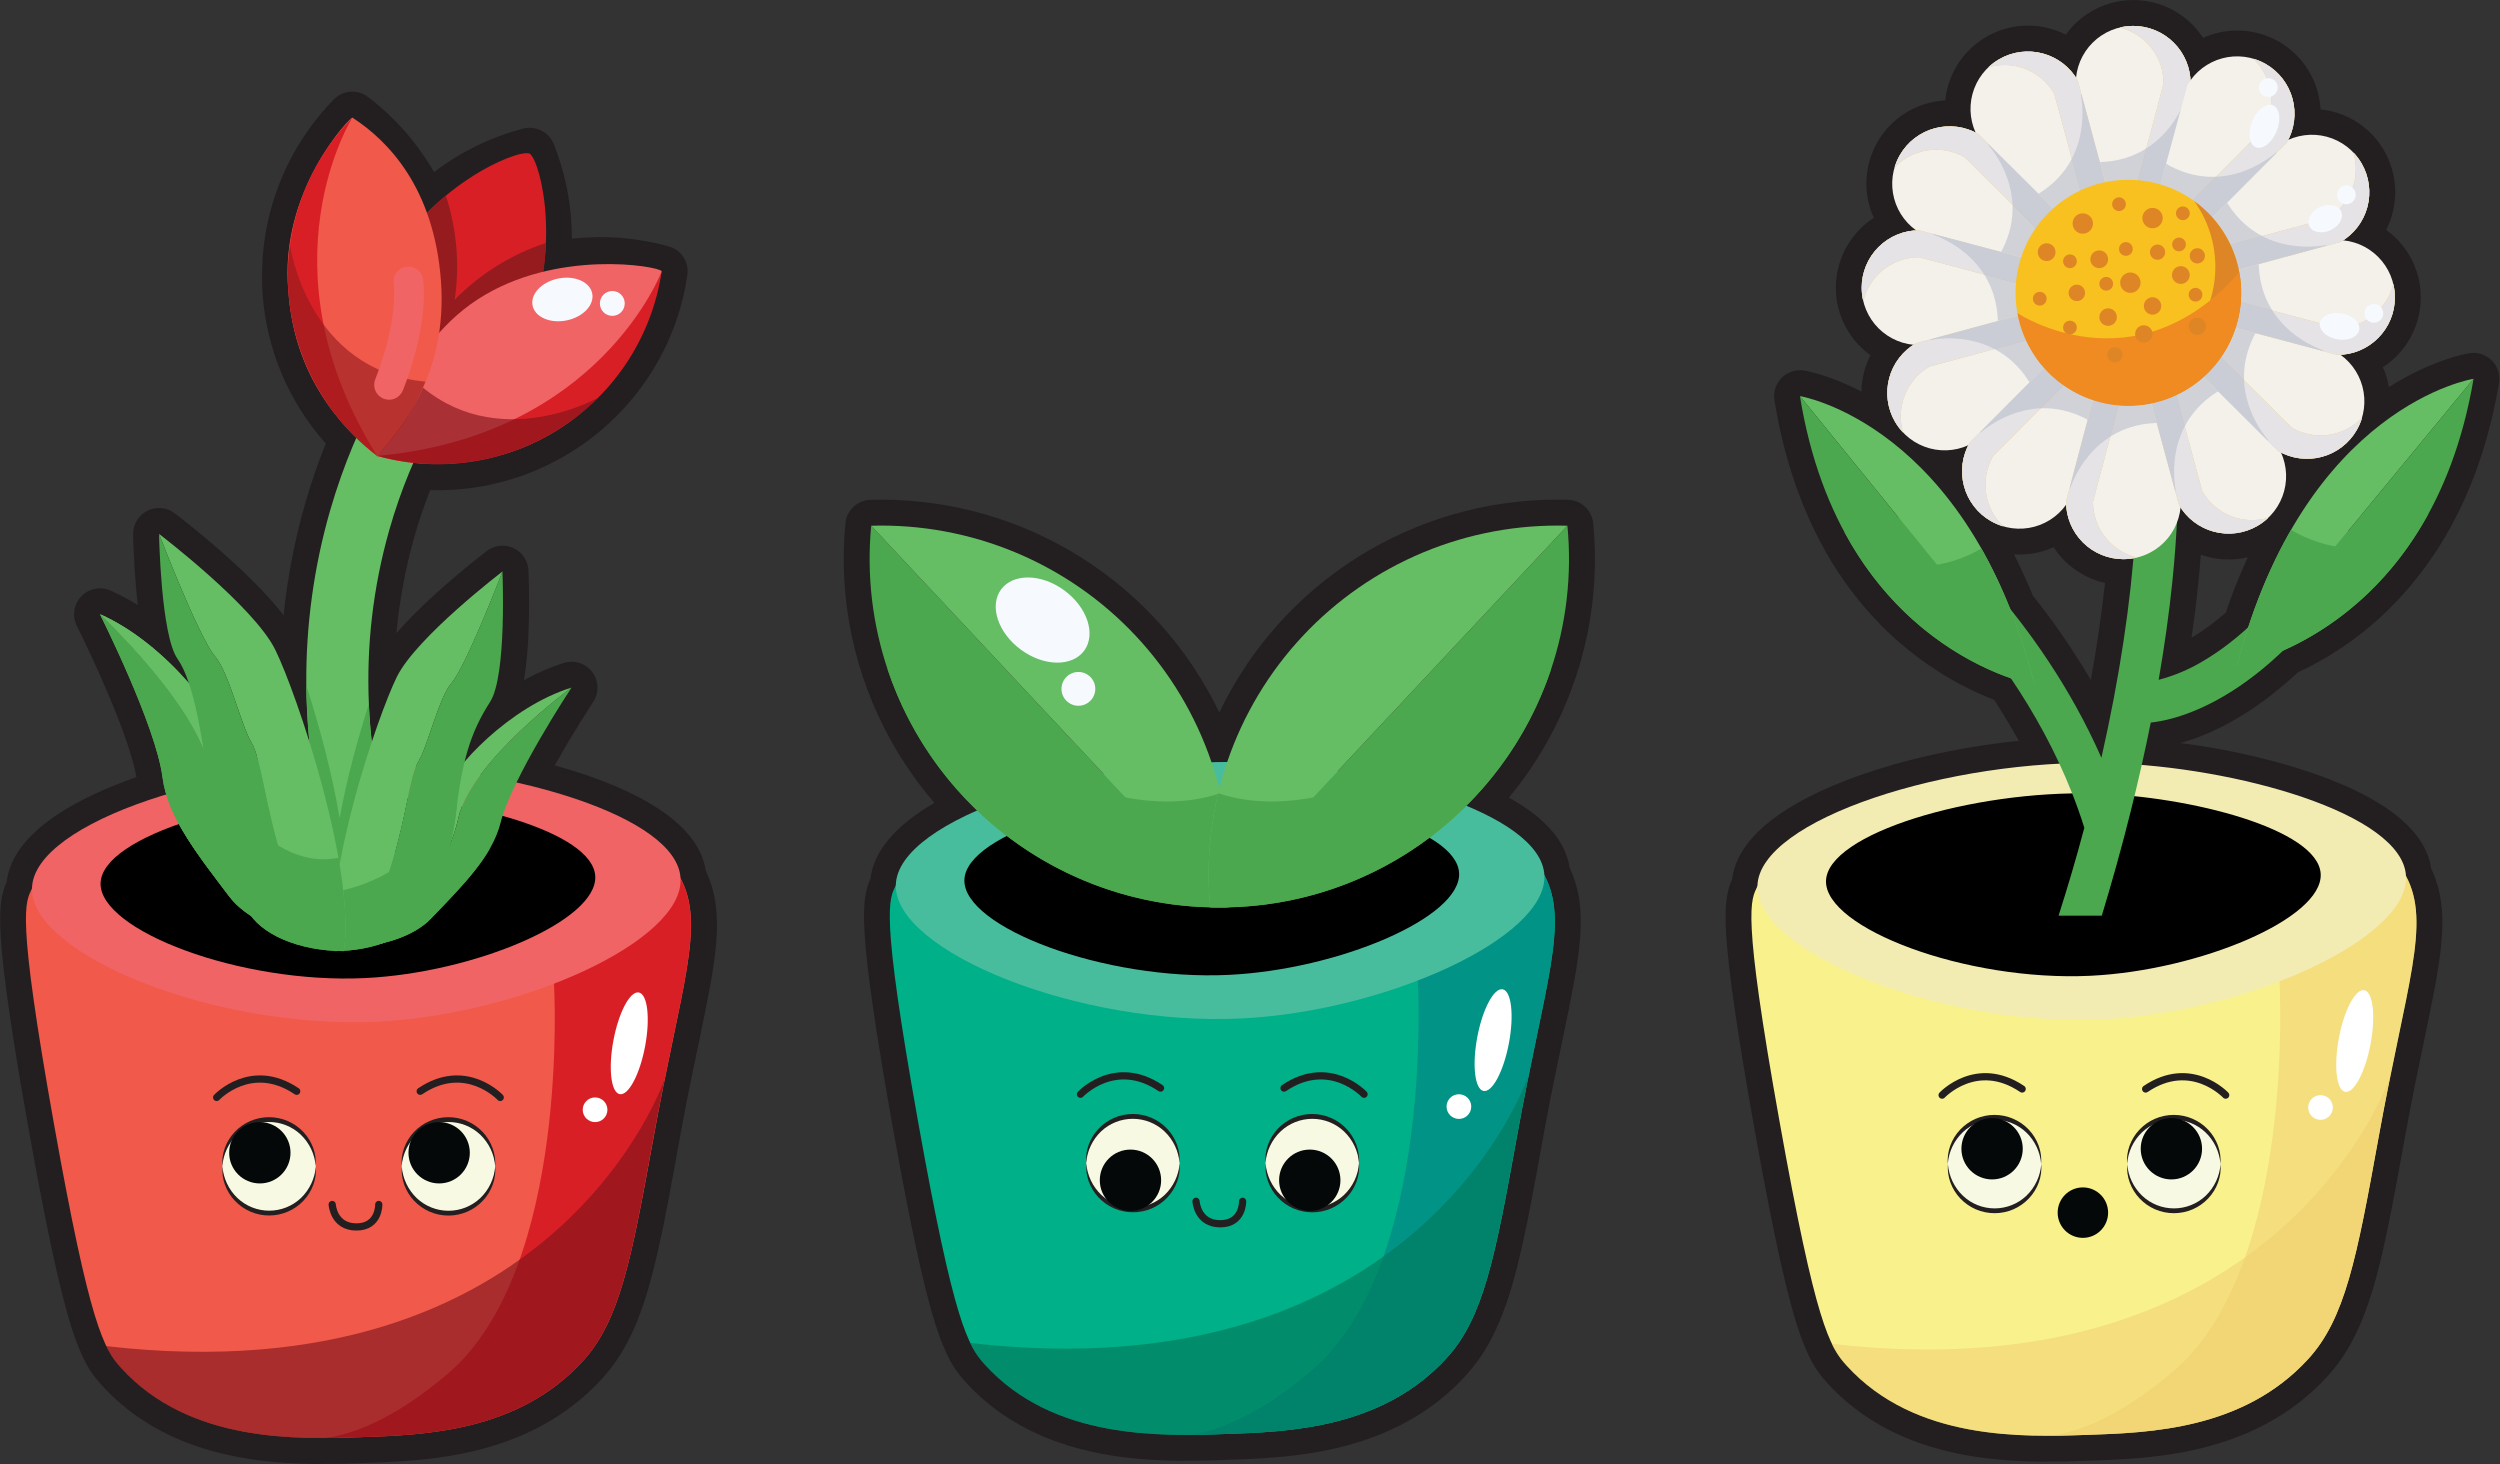 <svg width="1446" height="847" viewBox="0 0 1446 847" fill="none" xmlns="http://www.w3.org/2000/svg">
<rect x="0" y="0" width="1446" height="847" fill="#333333" stroke="none"/>
<g clip-path="url(#clip0_4968_298)">
<path d="M186.05 846.77C182.98 846.77 179.95 846.77 177.05 846.66L174.74 846.59C171.51 846.49 168.32 846.33 165.26 846.13C163.65 846.03 162.03 845.91 160.41 845.77C157.91 845.57 155.41 845.32 152.99 845.04C140.847 843.727 128.858 841.249 117.19 837.64C115.45 837.09 113.71 836.51 112.02 835.91C90.89 828.42 73.02 816.8 59.02 801.36L58.35 800.63L57.68 799.88L56.95 799.03L56.42 798.4L55.71 797.53C55.24 796.94 54.77 796.34 54.3 795.7C54.07 795.39 53.84 795.08 53.61 794.75L53.51 794.61L52.9 793.73L52.79 793.57L52.21 792.68L52.15 792.6C51.15 791.11 50.26 789.51 49.37 787.84L48.73 786.61L48.68 786.5L48.07 785.28V785.19C41.54 771.67 33.2 746.32 16.59 653.19C7.03 599.64 1.74 563.29 0.43 542.08C-0.72 523.46 1.11 516.3 3.83 510.15C7.34 480.15 47.66 460.37 78.89 449.49C74.95 426.11 52.89 378.83 44.49 362.09C43.092 359.337 42.578 356.22 43.017 353.164C43.456 350.109 44.827 347.263 46.944 345.015C49.06 342.767 51.818 341.228 54.842 340.606C57.866 339.984 61.008 340.31 63.84 341.54C69.31 343.965 74.603 346.772 79.68 349.94C79.37 347.2 79.07 344.28 78.79 341.16C77.29 324.45 77.01 309.7 77 309.08C76.951 306.262 77.697 303.489 79.151 301.076C80.606 298.663 82.711 296.708 85.225 295.436C87.739 294.164 90.561 293.625 93.367 293.882C96.172 294.14 98.849 295.182 101.09 296.89C106.09 300.7 144.23 330.15 164.04 355.89C166.246 334.024 170.413 312.4 176.49 291.28C179.875 279.503 183.86 267.908 188.43 256.54C167.063 232.567 154.214 202.207 151.88 170.18C151.79 168.86 151.71 167.54 151.65 166.18C151.65 165.69 151.65 165.18 151.59 164.71V163.63C151.59 163.18 151.59 162.72 151.59 162.27C151.59 161.4 151.59 160.53 151.59 159.66C151.59 159.66 151.59 158.66 151.59 158.39C151.59 157.31 151.59 156.22 151.66 155.14V154.59C151.66 153.38 151.76 152.19 151.82 151V150.77C151.89 149.55 151.98 148.31 152.08 147.09V147.01C152.33 144.01 152.66 141.08 153.08 138.3C153.46 135.73 153.9 133.14 154.42 130.6C154.67 129.33 154.95 128.06 155.23 126.8C156.673 120.535 158.527 114.371 160.78 108.35C161.23 107.16 161.7 105.97 162.18 104.78C163.12 102.44 164.18 100.08 165.18 97.78C165.72 96.63 166.27 95.49 166.84 94.35C173.621 80.798 182.462 68.38 193.05 57.54C195.608 54.921 199.035 53.329 202.685 53.062C206.336 52.794 209.958 53.871 212.87 56.09C228.363 67.886 241.344 82.658 251.05 99.54C266.38 87.823 283.891 79.277 302.56 74.4C303.806 74.067 305.09 73.898 306.38 73.9C309.378 73.902 312.306 74.802 314.788 76.485C317.269 78.168 319.189 80.555 320.3 83.34C327.283 100.748 330.832 119.343 330.75 138.1C349.526 135.939 368.542 137.433 386.75 142.5C390.279 143.48 393.327 145.717 395.32 148.79C397.314 151.862 398.114 155.558 397.57 159.18C393.037 190.08 378.634 218.686 356.51 240.73C354.73 242.51 352.89 244.25 351.05 245.91L350.94 246.01C350.21 246.66 349.49 247.31 348.75 247.94C348.59 248.09 347.97 248.6 347.97 248.6C347.26 249.21 346.49 249.86 345.7 250.51L344.9 251.14C343.99 251.87 343.14 252.55 342.28 253.21L341.04 254.15C340.48 254.57 339.92 254.99 339.35 255.4C339.264 255.472 339.174 255.539 339.08 255.6C338.77 255.83 338.39 256.1 338 256.36L337.17 256.95L335.99 257.79C334.9 258.53 333.8 259.27 332.68 259.99C309.099 275.344 281.569 283.525 253.43 283.54C251.89 283.54 250.34 283.54 248.8 283.47C245.27 292.47 242.16 301.65 239.53 310.98C234.424 329.038 231.002 347.53 229.31 366.22C248.22 344.41 277.44 321.85 281.59 318.69C283.768 317.029 286.359 315.996 289.083 315.704C291.806 315.411 294.558 315.87 297.039 317.03C299.52 318.19 301.636 320.008 303.157 322.285C304.679 324.563 305.548 327.213 305.67 329.95C305.67 330.59 306.36 345.74 305.79 363.05C305.572 373.222 304.666 383.369 303.08 393.42C310.413 389.288 318.158 385.936 326.19 383.42C329.144 382.515 332.305 382.544 335.241 383.503C338.178 384.462 340.746 386.304 342.597 388.778C344.447 391.251 345.488 394.236 345.578 397.324C345.668 400.412 344.803 403.452 343.1 406.03C342.95 406.25 331.54 423.58 320.9 442.71C357.77 452.94 403.59 471.95 408.29 503.82C419.85 528.2 414.12 555.55 404.04 603.75C402.49 611.14 400.89 618.75 399.2 627.12C398.39 631.12 397.55 635.3 396.71 639.6L395.71 644.88L394.86 649.35L394.03 653.73L393.22 658.13C392.95 659.59 392.68 661.06 392.41 662.55C387.86 687.68 384.41 706.76 380.59 723.38C379.88 726.53 379.15 729.59 378.44 732.45C377.73 735.31 376.95 738.31 376.21 741.01C375.83 742.4 375.44 743.77 375.05 745.11C373.214 751.521 371.055 757.836 368.58 764.03C366.743 768.627 364.643 773.114 362.29 777.47C358.371 784.81 353.546 791.63 347.93 797.77C341.601 804.637 334.561 810.815 326.93 816.2C322.598 819.242 318.09 822.027 313.43 824.54C277.73 843.9 238.55 845.26 209.94 846.24L204.82 846.42L202.16 846.5L199.36 846.58C197.63 846.63 195.83 846.67 193.99 846.7H190.86C189.4 846.7 187.86 846.7 186.32 846.7L186.05 846.77Z" fill="#231F20"/>
<path d="M18.5 513.86C74.03 460.18 168.24 450.43 204.5 450.63C252.04 450.89 296.9 454.63 393.67 508.07C408.29 535.5 393.67 571.13 377.67 659.85C365.07 729.04 358.36 764.16 336.83 787.54C299.48 828.12 245.54 829.96 209.32 831.21C172.16 832.52 109.62 834.63 70.11 791.21C60.11 780.36 52.06 767 31.27 650.39C9.24 527.06 14.71 522.14 18.5 513.86Z" fill="#F1594B"/>
<path d="M361.19 491.029L320.43 568.929C320.43 568.929 330.23 733.539 259.34 794.269C226.14 822.719 201.41 830.129 187.87 831.769C195.62 831.769 202.87 831.479 209.32 831.249C245.54 829.999 299.48 828.159 336.83 787.579C358.36 764.159 365.07 729.039 377.59 659.849C393.64 571.129 408.25 535.499 393.59 508.069C382.11 501.709 371.33 496.059 361.19 491.029Z" fill="#D91F26"/>
<path d="M18.5 513.861C19.25 475.191 129.84 440.001 221.87 442.701C294.93 444.801 391.82 471.831 393.63 508.071C395.44 544.311 301.96 586.601 219.13 590.881C124.1 595.681 17.76 552.011 18.5 513.861Z" fill="#F16465"/>
<path d="M58.16 510.93C58.72 483.44 143.1 458.38 213.3 460.29C269.05 461.8 342.92 481.01 344.3 506.79C345.68 532.57 274.43 562.63 211.18 565.72C138.74 569.2 57.6 538.09 58.16 510.93Z" fill="black"/>
<path d="M125.32 634.76C125.32 634.76 145.26 613.39 171.61 631.19" stroke="#231F20" stroke-width="4.18" stroke-miterlimit="10" stroke-linecap="round"/>
<path d="M289.33 634.76C289.33 634.76 269.39 613.39 243.04 631.19" stroke="#231F20" stroke-width="4.18" stroke-miterlimit="10" stroke-linecap="round"/>
<path d="M155.64 701.63C170.568 701.63 182.67 689.529 182.67 674.6C182.67 659.672 170.568 647.57 155.64 647.57C140.712 647.57 128.61 659.672 128.61 674.6C128.61 689.529 140.712 701.63 155.64 701.63Z" fill="#F8F9E3"/>
<path d="M259.34 701.63C274.268 701.63 286.37 689.529 286.37 674.6C286.37 659.672 274.268 647.57 259.34 647.57C244.412 647.57 232.31 659.672 232.31 674.6C232.31 689.529 244.412 701.63 259.34 701.63Z" fill="#F8F9E3"/>
<path d="M128.6 674.609C128.322 671.011 128.809 667.395 130.03 663.999C131.284 660.548 133.231 657.39 135.75 654.719C138.295 652.032 141.356 649.886 144.75 648.409C148.177 646.934 151.869 646.174 155.6 646.174C159.331 646.174 163.023 646.934 166.45 648.409C169.85 649.875 172.913 652.023 175.45 654.719C177.972 657.384 179.92 660.539 181.17 663.989C182.396 667.384 182.883 671.001 182.6 674.599C182.078 667.619 178.985 661.08 173.92 656.249C168.957 651.567 162.393 648.959 155.57 648.959C148.747 648.959 142.183 651.567 137.22 656.249C132.183 661.098 129.114 667.636 128.6 674.609Z" fill="#231F20"/>
<path d="M182.67 674.609C182.956 678.207 182.472 681.824 181.25 685.219C179.996 688.67 178.046 691.825 175.52 694.489C172.98 697.183 169.918 699.33 166.52 700.799C163.094 702.277 159.401 703.039 155.67 703.039C151.938 703.039 148.246 702.277 144.82 700.799C141.424 699.326 138.362 697.18 135.82 694.489C133.292 691.823 131.341 688.664 130.09 685.209C128.869 681.817 128.382 678.204 128.66 674.609C129.192 681.589 132.287 688.125 137.35 692.959C142.309 697.645 148.872 700.256 155.695 700.256C162.517 700.256 169.081 697.645 174.04 692.959C179.082 688.117 182.156 681.581 182.67 674.609Z" fill="#231F20"/>
<path d="M192.14 696.67C192.14 696.67 192.87 709.67 206.14 709.67C219.41 709.67 219.08 696.67 219.08 696.67" stroke="#231F20" stroke-width="4.18" stroke-miterlimit="10" stroke-linecap="round"/>
<path d="M150.29 684.5C160.088 684.5 168.03 676.557 168.03 666.76C168.03 656.962 160.088 649.02 150.29 649.02C140.493 649.02 132.55 656.962 132.55 666.76C132.55 676.557 140.493 684.5 150.29 684.5Z" fill="#040809"/>
<path d="M232.31 674.609C232.022 671.011 232.509 667.393 233.74 663.999C234.986 660.544 236.934 657.385 239.46 654.719C242.002 652.029 245.064 649.882 248.46 648.409C251.887 646.934 255.579 646.174 259.31 646.174C263.041 646.174 266.733 646.934 270.16 648.409C273.56 649.875 276.623 652.023 279.16 654.719C281.686 657.383 283.636 660.539 284.89 663.989C286.15 667.38 286.675 671 286.43 674.609C285.9 667.629 282.804 661.092 277.74 656.259C272.779 651.578 266.216 648.97 259.395 648.97C252.574 648.97 246.011 651.578 241.05 656.259C235.967 661.084 232.853 667.622 232.31 674.609Z" fill="#231F20"/>
<path d="M286.43 674.609C286.708 678.207 286.22 681.823 285 685.219C283.737 688.689 281.773 691.862 279.23 694.539C276.688 697.23 273.626 699.377 270.23 700.849C266.804 702.327 263.111 703.089 259.38 703.089C255.649 703.089 251.956 702.327 248.53 700.849C245.137 699.371 242.076 697.225 239.53 694.539C237.005 691.873 235.058 688.713 233.81 685.259C232.584 681.868 232.097 678.254 232.38 674.659C232.908 681.638 236 688.174 241.06 693.009C246.022 697.694 252.587 700.303 259.41 700.303C266.233 700.303 272.799 697.694 277.76 693.009C282.828 688.161 285.917 681.604 286.43 674.609Z" fill="#231F20"/>
<path d="M254 684.5C263.798 684.5 271.74 676.557 271.74 666.76C271.74 656.962 263.798 649.02 254 649.02C244.202 649.02 236.26 656.962 236.26 666.76C236.26 676.557 244.202 684.5 254 684.5Z" fill="#040809"/>
<path opacity="0.62" d="M384.43 624.109C384.43 624.209 322.11 808.569 61.43 778.599C63.602 783.254 66.509 787.529 70.04 791.259C109.55 834.669 172.09 832.559 209.25 831.259C245.47 830.009 299.41 828.169 336.76 787.589C358.29 764.169 365 729.049 377.52 659.859C379.94 646.839 382.27 634.979 384.43 624.109Z" fill="#7C131A"/>
<path d="M373.127 605.173C376.178 588.933 374.55 574.997 369.492 574.046C364.433 573.096 357.859 585.491 354.808 601.731C351.757 617.971 353.384 631.907 358.443 632.858C363.502 633.808 370.076 621.413 373.127 605.173Z" fill="white"/>
<path d="M344.19 649.03C348.133 649.03 351.33 645.833 351.33 641.89C351.33 637.947 348.133 634.75 344.19 634.75C340.247 634.75 337.05 637.947 337.05 641.89C337.05 645.833 340.247 649.03 344.19 649.03Z" fill="white"/>
<path d="M200.35 523.14C185.22 480.75 177.42 437.78 177.16 395.4C176.937 361.581 181.567 327.904 190.91 295.4C206.91 239.92 231.19 207.26 232.22 205.9L260.97 227.54L246.59 216.71L261 227.54C260.78 227.83 239.07 257.33 225.06 306.91C206.43 372.95 209.49 441.64 234.25 511.04L200.35 523.14Z" fill="#66BE64"/>
<path d="M196.43 473.179C192.24 447.709 184.7 419.849 177.18 396.469C177.56 438.409 185.32 480.929 200.26 522.879L201.26 522.789L234.2 511.039C221.77 476.209 214.81 441.549 213.31 407.309C206.9 427.339 200.43 451.039 196.43 473.179Z" fill="#4CA84E"/>
<path d="M301.718 196.361C326.095 147.976 313 93.5 306.357 88.851C299 86 247.095 108.174 222.718 156.559C198.34 204.944 218.078 264.069 218.078 264.069C218.078 264.069 277.34 244.746 301.718 196.361Z" fill="#D91F26"/>
<path d="M285.35 155.089C277.255 160.332 269.763 166.453 263.01 173.339C265.977 153.166 264.225 132.58 257.89 113.199C240.704 126.939 227.255 144.787 218.786 165.096C210.316 185.405 207.099 207.519 209.43 229.399C214.822 235.304 220.739 240.707 227.11 245.539C235.185 247.781 243.456 249.248 251.81 249.919C270.843 238.579 286.689 222.597 297.866 203.468C309.043 184.339 315.186 162.688 315.72 140.539C305.014 144.065 294.806 148.955 285.35 155.089Z" fill="#951B1E"/>
<path d="M324.489 247.338C369.943 217.854 382.72 156.845 382.72 156.845C381 154 321.803 143.639 276.349 173.124C230.895 202.608 218.117 263.617 218.117 263.617C231 268 279.035 276.822 324.489 247.338Z" fill="#F16465"/>
<path d="M324.49 247.42C340.07 237.338 353.322 224.052 363.364 208.447C373.407 192.842 380.008 175.276 382.73 156.92C382.73 156.92 346.98 252.12 218.12 263.69C235.988 268.689 254.717 269.824 273.058 267.018C291.4 264.213 308.933 257.532 324.49 247.42Z" fill="#D91F26"/>
<path opacity="0.62" d="M235.43 215.469C281.73 265.649 344.94 230.639 345.91 230.089C329.498 246.511 309.016 258.277 286.561 264.181C264.107 270.085 240.487 269.915 218.12 263.689C220.671 246.636 226.553 230.251 235.43 215.469Z" fill="#7C131A"/>
<path d="M218.114 263.677C231.5 248.5 259.017 216.642 255.058 162.608C251.099 108.574 224.309 81.239 203.779 68.002C203 67.5 161 110.5 166.834 169.071C170.793 223.106 203.5 252 218.114 263.677Z" fill="#F1594B"/>
<path d="M166.83 169.08C165.462 150.57 168.055 131.981 174.435 114.552C180.815 97.123 190.836 81.253 203.83 68C203.83 68 149.55 154 218.17 263.69C203.383 252.472 191.155 238.232 182.303 221.918C173.45 205.605 168.175 187.592 166.83 169.08Z" fill="#D91F26"/>
<path d="M354.16 182.7C358.131 182.7 361.35 179.481 361.35 175.51C361.35 171.539 358.131 168.32 354.16 168.32C350.189 168.32 346.97 171.539 346.97 175.51C346.97 179.481 350.189 182.7 354.16 182.7Z" fill="#F6FAFE"/>
<path opacity="0.62" d="M246.09 220.759C178.09 214.169 167.86 142.649 167.7 141.549C164.533 164.549 167.532 187.978 176.391 209.438C185.25 230.899 199.651 249.621 218.12 263.689C230.166 251.349 239.669 236.763 246.09 220.759Z" fill="#951B1E"/>
<path d="M327.773 185.317C337.295 183.364 343.903 176.364 342.533 169.683C341.163 163.001 332.333 159.167 322.811 161.12C313.289 163.073 306.68 170.073 308.051 176.754C309.421 183.436 318.251 187.27 327.773 185.317Z" fill="#F6FAFE"/>
<path d="M221.18 230.29C219.23 229.317 217.722 227.64 216.961 225.598C216.2 223.557 216.243 221.302 217.08 219.29C217.23 218.91 230.17 187.55 227.66 163.66C227.42 161.391 228.091 159.12 229.526 157.346C230.96 155.572 233.041 154.44 235.31 154.2C237.579 153.96 239.85 154.631 241.624 156.066C243.398 157.501 244.53 159.581 244.77 161.85C247.77 190.2 233.56 224.5 232.95 225.94C232.514 226.982 231.876 227.928 231.074 228.724C230.272 229.52 229.32 230.149 228.274 230.576C227.228 231.004 226.108 231.22 224.979 231.214C223.849 231.208 222.731 230.979 221.69 230.54C221.51 230.45 221.34 230.37 221.18 230.29Z" fill="#F16465"/>
<path d="M122.1 449.539C118.16 411.489 57.81 355.289 57.81 355.289C57.81 355.289 90.19 419.639 94.01 449.669C96.91 472.519 114.2 494.179 132.45 518.319C142.21 531.229 162.92 541.009 186.45 543.779C186.43 543.729 128.69 513.049 122.1 449.539Z" fill="#4CA84E"/>
<path d="M134.06 436.45C130.26 416.75 96.28 372.16 57.81 355.24C57.81 355.24 118.16 411.44 122.1 449.49C128.69 513.05 186.4 543.73 186.4 543.73C186.4 543.73 137.87 456.16 134.06 436.45Z" fill="#66BE64"/>
<path d="M122.1 449.539C118.16 411.489 57.81 355.289 57.81 355.289C57.81 355.289 90.19 419.639 94.01 449.669C96.91 472.519 114.2 494.179 132.45 518.319C142.21 531.229 162.92 541.009 186.45 543.779C186.43 543.729 128.69 513.049 122.1 449.539Z" fill="#4CA84E"/>
<path d="M134.06 436.45C130.26 416.75 96.28 372.16 57.81 355.24C57.81 355.24 118.16 411.44 122.1 449.49C128.69 513.05 186.4 543.73 186.4 543.73C186.4 543.73 137.87 456.16 134.06 436.45Z" fill="#66BE64"/>
<g style="mix-blend-mode:multiply">
<path d="M167.56 508.79C160.05 506.58 151.3 503.89 143.39 501.12C130.39 496.57 110.39 478.34 98.95 467.25C105.95 483.89 118.95 500.4 132.45 518.25C142.21 531.16 162.92 540.94 186.45 543.71C186.43 543.73 177.8 528.22 167.56 508.79Z" fill="#4CA84E"/>
</g>
<path d="M265.19 472.84C272.5 440.27 330.55 397.73 330.55 397.73C330.55 397.73 295.9 450.19 289.55 475.83C284.7 495.34 267.5 512.34 249.21 531.4C239.43 541.54 220.43 547.94 199.82 547.94C199.82 547.94 252.98 527.25 265.19 472.84Z" fill="#4CA84E"/>
<path d="M256.15 460.32C261.47 443.63 295.48 408.46 330.55 397.73C330.55 397.73 272.55 440.27 265.19 472.84C252.98 527.25 199.82 547.94 199.82 547.94C199.82 547.94 250.84 477.01 256.15 460.32Z" fill="#66BE64"/>
<g style="mix-blend-mode:multiply">
<path d="M233.43 499.289C217.73 523.049 199.82 547.939 199.82 547.939C220.45 547.939 239.41 541.579 249.18 531.399C262.69 517.319 275.59 504.399 283.37 490.709C267.742 497.827 250.538 500.783 233.43 499.289Z" fill="#4CA84E"/>
</g>
<g style="mix-blend-mode:multiply">
<path d="M150.49 424.049C149.756 420.165 148.733 416.341 147.43 412.609C148.78 437.749 151.5 485.929 153.05 496.029C146.342 486.155 140.25 475.875 134.81 465.249C139.43 485.109 146.31 505.649 156.02 523.689C159.79 530.701 165.39 536.561 172.223 540.646C179.056 544.731 186.869 546.888 194.83 546.889C194.83 546.889 154.67 447.449 150.49 424.049Z" fill="#4CA84E"/>
</g>
<path d="M229.52 391.539C240.84 368.539 290.66 330.539 290.66 330.539C290.66 330.539 269.75 385.129 261.09 395.129C253.86 403.479 247.48 431.419 242.09 440.309C236.7 449.199 235.18 474.549 224.29 507.099C213.4 539.649 193.47 550.099 193.47 550.099C187.13 506.239 218.19 414.539 229.52 391.539Z" fill="#66BE64"/>
<path d="M242.04 440.34C247.48 431.45 253.86 403.51 261.04 395.16C269.7 385.16 290.61 330.57 290.61 330.57C290.61 330.57 293.26 390.64 283.51 405.9C271.87 424.09 267.16 440.25 263.38 472.97C261.31 490.97 252.15 512.47 244.32 528.2C237.86 541.2 217.06 550.11 193.32 550.11C193.32 550.11 213.25 539.68 224.14 507.11C235.03 474.54 236.6 449.23 242.04 440.34Z" fill="#4CA84E"/>
<g style="mix-blend-mode:multiply">
<path d="M244.37 528.199C252.2 512.469 261.37 490.959 263.43 472.969C263.76 470.149 264.09 467.469 264.43 464.879C237.87 510.359 194.78 515.539 194.78 515.539L194 516.209C192.45 528.959 192.06 540.659 193.42 550.119C217.11 550.109 237.91 541.159 244.37 528.199Z" fill="#4CA84E"/>
</g>
<path d="M159.21 375.82C146.76 350.56 92 308.82 92 308.82C92 308.82 115 368.82 124.5 379.82C132.45 389 139.5 419.72 145.44 429.49C151.38 439.26 153.04 467.12 165.01 502.9C176.98 538.68 198.89 550.15 198.89 550.15C205.8 501.89 171.65 401.08 159.21 375.82Z" fill="#66BE64"/>
<path d="M145.43 429.449C139.43 419.679 132.43 388.959 124.49 379.779C114.97 368.779 91.99 308.779 91.99 308.779C91.99 308.779 92.99 367.339 102.71 381.119C112.43 394.899 117.77 429.339 121.91 465.319C124.19 485.089 134.26 508.729 142.91 526.029C150.01 540.279 172.91 550.109 198.91 550.109C198.91 550.109 176.99 538.639 165.03 502.859C153.07 467.079 151.43 439.219 145.43 429.449Z" fill="#4CA84E"/>
<g style="mix-blend-mode:multiply">
<path d="M118.74 440.34C119.9 448.42 120.94 456.82 121.92 465.34C124.2 485.11 134.27 508.75 142.92 526.05C150.02 540.3 172.92 550.13 198.92 550.13C200.99 535.7 199.38 516.56 195.77 496.13C151.05 505.23 118.74 440.35 118.74 440.34Z" fill="#4CA84E"/>
</g>
</g>
<g clip-path="url(#clip1_4968_298)">
<path d="M685.7 844.93C682.56 844.93 679.62 844.93 676.7 844.82L674.39 844.75C671.16 844.64 667.98 844.49 664.91 844.29C663.3 844.19 661.68 844.07 660.06 843.93C657.54 843.72 655.06 843.48 652.64 843.2C640.498 841.879 628.51 839.401 616.84 835.8C615.11 835.26 613.37 834.67 611.67 834.07C590.54 826.58 572.67 814.96 558.67 799.52L557.98 798.76L557.28 797.98L556.6 797.19L556.02 796.5L555.35 795.68C554.883 795.093 554.413 794.483 553.94 793.85L553.88 793.77L553.25 792.9L553.15 792.74C552.98 792.51 552.76 792.19 552.54 791.87L552.48 791.78L551.85 790.78L551.79 790.68C550.79 789.19 549.92 787.68 549.03 785.97V785.89C548.81 785.49 548.6 785.07 548.38 784.65L548.32 784.52C548.1 784.1 547.91 783.71 547.72 783.31V783.23C541.19 769.71 532.85 744.36 516.24 651.23C506.68 597.68 501.39 561.33 500.08 540.12C498.93 521.48 500.76 514.33 503.48 508.18C505.38 492.26 518.02 477.37 540.48 464.41C539.85 463.69 539.23 462.96 538.62 462.23L537.93 461.4L537.64 461.04C536.64 459.88 535.75 458.74 534.84 457.59C534.63 457.34 534.43 457.07 534.22 456.8L533.98 456.48C533.04 455.28 532.11 454.09 531.2 452.88C531.04 452.67 530.59 452.04 530.59 452.04C529.59 450.73 528.66 449.42 527.72 448.04C527.58 447.85 527.23 447.33 527.23 447.33C526.263 445.95 525.313 444.567 524.38 443.18L524.05 442.68C523.05 441.18 522.11 439.68 521.19 438.25L520.95 437.87C519.95 436.23 518.95 434.72 518.14 433.25L518 433.01C517.05 431.41 516.12 429.78 515.24 428.2L515.17 428.07C493.948 389.888 484.815 346.164 488.98 302.68C489.323 299.034 490.987 295.639 493.66 293.136C496.333 290.633 499.829 289.194 503.49 289.09C505.54 289.09 507.62 289.01 509.67 289.01C550.556 289.02 590.607 300.58 625.21 322.359C659.812 344.139 687.558 375.25 705.25 412.11C722.896 375.214 750.631 344.07 785.244 322.283C819.856 300.496 859.931 288.956 900.83 289C902.83 289 904.96 289 907.01 289.08C910.672 289.184 914.17 290.624 916.843 293.13C919.516 295.635 921.18 299.032 921.52 302.68C925.728 346.178 916.627 389.929 895.42 428.14C895.42 428.14 895.37 428.24 895.34 428.28C894.47 429.86 893.53 431.5 892.56 433.15L892.43 433.36C891.58 434.8 890.66 436.36 889.63 437.96L889.4 438.33C888.48 439.79 887.53 441.26 886.56 442.71C886.44 442.91 886.33 443.08 886.21 443.25C885.283 444.643 884.333 446.027 883.36 447.4L882.88 448.1C881.94 449.44 880.97 450.75 880 452.1L879.39 452.93C878.49 454.14 877.55 455.33 876.62 456.53L876.38 456.84L875.75 457.65C874.86 458.78 873.93 459.9 873.01 461.02L872.77 461.3C893.89 473.12 905.67 486.76 907.9 501.99C919.46 526.37 913.73 553.72 903.65 601.92C902.1 609.3 900.5 616.92 898.81 625.29C898 629.29 897.16 633.46 896.32 637.76L895.32 643.05L894.47 647.51L893.64 651.9L892.83 656.3C892.56 657.75 892.29 659.23 892.02 660.72C887.47 685.85 884.02 704.93 880.2 721.55C879.49 724.7 878.76 727.75 878.05 730.62C877.34 733.49 876.56 736.48 875.82 739.18C875.44 740.57 875.05 741.94 874.66 743.28C872.826 749.689 870.666 756.001 868.19 762.19C866.355 766.791 864.255 771.282 861.9 775.64C857.983 782.979 853.159 789.796 847.54 795.93C841.213 802.804 834.174 808.985 826.54 814.37C822.217 817.402 817.719 820.177 813.07 822.68C777.37 842.05 738.19 843.4 709.58 844.39L704.52 844.57L701.77 844.65L699.07 844.73C697.27 844.78 695.47 844.82 693.64 844.85H690.5C689 844.85 687.44 844.85 685.86 844.85L685.7 844.93Z" fill="#231F20"/>
<path d="M518.14 512.02C573.67 458.34 667.88 448.58 704.14 448.78C751.68 449.04 796.54 452.78 893.31 506.23C907.93 533.66 893.31 569.29 877.31 658.01C864.79 727.2 858.08 762.32 836.55 785.74C799.2 826.32 745.26 828.16 709.04 829.41C671.88 830.72 609.34 832.83 569.83 789.41C559.83 778.56 551.78 765.2 530.99 648.59C508.88 525.22 514.35 520.3 518.14 512.02Z" fill="#00B089"/>
<path d="M860.83 489.189L820.07 567.089C820.07 567.089 829.87 731.679 758.98 792.429C725.78 820.879 701.05 828.289 687.51 829.919C695.26 829.919 702.51 829.639 708.96 829.409C745.18 828.159 799.12 826.319 836.47 785.739C858 762.319 864.71 727.199 877.23 658.009C893.28 569.289 907.89 533.659 893.23 506.229C881.75 499.869 870.97 494.219 860.83 489.189Z" fill="#019385"/>
<path d="M518.14 512.021C518.89 473.351 629.48 438.161 721.51 440.861C794.57 442.961 891.46 469.991 893.27 506.231C895.08 542.471 801.6 584.761 718.77 589.041C623.74 593.841 517.4 550.171 518.14 512.021Z" fill="#48BD9E"/>
<path d="M557.8 509.08C558.36 481.59 642.74 456.53 712.94 458.44C768.69 459.95 842.56 479.16 843.94 504.94C845.32 530.72 774.07 560.78 710.82 563.87C638.38 567.35 557.24 536.24 557.8 509.08Z" fill="black"/>
<path d="M624.96 632.911C624.96 632.911 644.9 611.551 671.25 629.351" stroke="#231F20" stroke-width="4.18" stroke-miterlimit="10" stroke-linecap="round"/>
<path d="M788.97 632.911C788.97 632.911 769.03 611.551 742.68 629.351" stroke="#231F20" stroke-width="4.18" stroke-miterlimit="10" stroke-linecap="round"/>
<path d="M655.28 699.8C670.208 699.8 682.31 687.698 682.31 672.77C682.31 657.842 670.208 645.74 655.28 645.74C640.352 645.74 628.25 657.842 628.25 672.77C628.25 687.698 640.352 699.8 655.28 699.8Z" fill="#F8F9E3"/>
<path d="M758.98 699.8C773.908 699.8 786.01 687.698 786.01 672.77C786.01 657.842 773.908 645.74 758.98 645.74C744.052 645.74 731.95 657.842 731.95 672.77C731.95 687.698 744.052 699.8 758.98 699.8Z" fill="#F8F9E3"/>
<path d="M628.24 672.769C627.961 669.171 628.448 665.555 629.67 662.159C630.921 658.707 632.868 655.549 635.39 652.879C637.935 650.192 640.996 648.046 644.39 646.569C647.817 645.095 651.509 644.334 655.24 644.334C658.971 644.334 662.663 645.095 666.09 646.569C669.487 648.035 672.55 650.179 675.09 652.869C677.613 655.538 679.56 658.697 680.81 662.149C682.036 665.544 682.524 669.161 682.24 672.759C681.718 665.779 678.625 659.24 673.56 654.409C668.597 649.727 662.033 647.119 655.21 647.119C648.387 647.119 641.823 649.727 636.86 654.409C631.823 659.259 628.754 665.796 628.24 672.769Z" fill="#231F20"/>
<path d="M682.31 672.77C682.597 676.364 682.112 679.978 680.89 683.37C679.639 686.824 677.688 689.983 675.16 692.649C672.62 695.343 669.558 697.49 666.16 698.96C662.732 700.431 659.041 701.19 655.31 701.19C651.58 701.19 647.888 700.431 644.46 698.96C641.064 697.486 638.003 695.34 635.46 692.649C632.932 689.983 630.981 686.824 629.73 683.37C628.509 679.977 628.022 676.364 628.3 672.77C628.834 679.749 631.929 686.284 636.99 691.12C641.949 695.805 648.513 698.416 655.335 698.416C662.158 698.416 668.721 695.805 673.68 691.12C678.722 686.277 681.796 679.741 682.31 672.77Z" fill="#231F20"/>
<path d="M691.78 694.83C691.78 694.83 692.51 707.83 705.78 707.83C719.05 707.83 718.72 694.83 718.72 694.83" stroke="#231F20" stroke-width="4.18" stroke-miterlimit="10" stroke-linecap="round"/>
<path d="M653.86 700.4C663.658 700.4 671.6 692.457 671.6 682.66C671.6 672.862 663.658 664.92 653.86 664.92C644.063 664.92 636.12 672.862 636.12 682.66C636.12 692.457 644.063 700.4 653.86 700.4Z" fill="#040809"/>
<path d="M731.95 672.769C731.661 669.171 732.149 665.553 733.38 662.159C734.615 658.706 736.552 655.546 739.07 652.879C741.612 650.189 744.674 648.042 748.07 646.569C751.497 645.095 755.189 644.334 758.92 644.334C762.651 644.334 766.343 645.095 769.77 646.569C773.167 648.035 776.23 650.179 778.77 652.869C781.296 655.537 783.246 658.696 784.5 662.149C785.77 665.538 786.305 669.158 786.07 672.769C785.54 665.789 782.444 659.252 777.38 654.419C772.419 649.738 765.856 647.13 759.035 647.13C752.214 647.13 745.651 649.738 740.69 654.419C735.607 659.244 732.493 665.782 731.95 672.769Z" fill="#231F20"/>
<path d="M786.07 672.77C786.348 676.364 785.861 679.977 784.64 683.37C783.377 686.837 781.413 690.006 778.87 692.68C776.328 695.37 773.266 697.517 769.87 698.99C766.442 700.461 762.75 701.22 759.02 701.22C755.289 701.22 751.598 700.461 748.17 698.99C744.777 697.512 741.716 695.366 739.17 692.68C736.645 690.013 734.698 686.853 733.45 683.399C732.224 680.008 731.737 676.394 732.02 672.799C732.55 679.778 735.642 686.313 740.7 691.149C745.661 695.834 752.227 698.443 759.05 698.443C765.873 698.443 772.438 695.834 777.4 691.149C782.464 686.306 785.552 679.758 786.07 672.77Z" fill="#231F20"/>
<path d="M757.57 700.4C767.368 700.4 775.31 692.457 775.31 682.66C775.31 672.862 767.368 664.92 757.57 664.92C747.773 664.92 739.83 672.862 739.83 682.66C739.83 692.457 747.773 700.4 757.57 700.4Z" fill="#040809"/>
<path opacity="0.62" d="M884.07 622.27C884.07 622.37 821.75 806.72 561.07 776.76C563.244 781.413 566.151 785.687 569.68 789.419C609.19 832.829 671.73 830.719 708.89 829.419C745.11 828.169 799.05 826.33 836.4 785.75C857.93 762.33 864.64 727.21 877.16 658.02C879.58 645 881.91 633.14 884.07 622.27Z" fill="#037759"/>
<path d="M872.773 603.337C875.824 587.097 874.196 573.161 869.137 572.21C864.078 571.26 857.504 583.655 854.453 599.895C851.402 616.135 853.03 630.071 858.088 631.022C863.147 631.972 869.722 619.577 872.773 603.337Z" fill="white"/>
<path d="M843.83 647.19C847.773 647.19 850.97 643.993 850.97 640.05C850.97 636.107 847.773 632.91 843.83 632.91C839.887 632.91 836.69 636.107 836.69 640.05C836.69 643.993 839.887 647.19 843.83 647.19Z" fill="white"/>
<path d="M557.47 461.01C576.988 481.903 600.734 498.396 627.127 509.39C653.519 520.384 681.952 525.628 710.53 524.77L503.91 304.08C501.179 332.541 504.544 361.258 513.779 388.317C523.014 415.376 537.909 440.157 557.47 461.01Z" fill="#4CA84E"/>
<path d="M503.91 304.08L710.53 524.77C713.233 496.312 709.856 467.603 700.623 440.549C691.39 413.494 676.511 388.712 656.974 367.844C637.436 346.975 613.686 330.499 587.297 319.506C560.909 308.513 532.485 303.255 503.91 304.08Z" fill="#66BE64"/>
<g style="mix-blend-mode:multiply">
<path d="M710.53 524.77C712.62 502.666 711.066 480.37 705.93 458.77C623.99 486.31 513.32 386.77 513.24 386.68C526.922 427.84 553.5 463.498 589.035 488.371C624.57 513.243 667.173 526.006 710.53 524.77Z" fill="#4CA84E"/>
</g>
<path d="M627.073 376.369C634.043 366.926 628.94 351.335 615.676 341.545C602.412 331.755 586.009 331.474 579.04 340.916C572.07 350.359 577.173 365.95 590.437 375.74C603.702 385.53 620.104 385.811 627.073 376.369Z" fill="#F6FAFE"/>
<path d="M623.74 408.21C629.136 408.21 633.51 403.836 633.51 398.44C633.51 393.044 629.136 388.67 623.74 388.67C618.344 388.67 613.97 393.044 613.97 398.44C613.97 403.836 618.344 408.21 623.74 408.21Z" fill="#F6FAFE"/>
<path d="M853.07 461.01C833.548 481.908 809.795 498.404 783.395 509.398C756.995 520.393 728.555 525.633 699.97 524.77L906.59 304.08C909.328 332.538 905.971 361.254 896.742 388.313C887.514 415.372 872.626 440.155 853.07 461.01Z" fill="#4CA84E"/>
<path d="M906.59 304.08L699.97 524.77C697.267 496.312 700.644 467.603 709.877 440.549C719.11 413.494 733.989 388.712 753.526 367.844C773.064 346.975 796.814 330.499 823.203 319.506C849.591 308.513 878.015 303.255 906.59 304.08Z" fill="#66BE64"/>
<g style="mix-blend-mode:multiply">
<path d="M699.97 524.77C697.878 502.666 699.435 480.368 704.58 458.77C786.51 486.31 897.18 386.77 897.26 386.68C883.578 427.84 857 463.498 821.465 488.371C785.93 513.243 743.327 526.006 699.97 524.77Z" fill="#4CA84E"/>
</g>
</g>
<g clip-path="url(#clip2_4968_298)">
<path d="M1184.05 845.449C1180.97 845.449 1177.94 845.449 1175.05 845.339L1172.74 845.269C1169.51 845.159 1166.32 845.009 1163.26 844.809C1161.65 844.709 1160.03 844.589 1158.41 844.449C1155.89 844.239 1153.41 843.999 1150.99 843.719C1138.85 842.397 1126.85 839.919 1115.18 836.319C1113.45 835.769 1111.71 835.189 1110.02 834.589C1088.89 827.099 1071.02 815.479 1057.02 800.039L1056.34 799.279L1055.64 798.499L1055 797.759L1054.32 796.949L1053.71 796.199C1053.24 795.612 1052.77 795.002 1052.3 794.369L1052.25 794.299L1051.61 793.409L1051.51 793.279L1050.92 792.409L1050.84 792.299L1050.2 791.299L1050.15 791.219C1049.15 789.709 1048.27 788.159 1047.38 786.479V786.419C1047.16 786.019 1046.95 785.599 1046.73 785.179L1046.68 785.079L1046.06 783.829V783.759C1039.52 770.239 1031.19 744.889 1014.58 651.759C1005.02 598.209 999.73 561.859 998.42 540.649C997.27 522.019 999.1 514.869 1001.82 508.709C1004.39 486.979 1026.82 467.339 1066.9 451.709C1095.9 440.379 1131.7 432.199 1167.65 428.479C1163.26 420.479 1158.49 412.559 1153.33 404.719L1151.96 404.189L1150.89 403.759L1149.8 403.319L1148.18 402.639L1146.77 402.039L1144.49 401.039L1143.26 400.479L1142.16 399.969L1140.91 399.379L1139.72 398.799C1138.98 398.449 1138.24 398.079 1137.5 397.699L1136.32 397.109L1135.01 396.429L1133.81 395.799L1132.42 395.059L1131.12 394.339L1129.84 393.629L1128.4 392.809C1127.63 392.369 1126.86 391.909 1126.08 391.449L1124.88 390.729L1123.4 389.829L1122.2 389.079L1120.68 388.079L1119.47 387.289C1118.58 386.719 1117.7 386.129 1116.81 385.529L1115.5 384.639L1114.24 383.759L1112.73 382.689L1111.19 381.579L1109.92 380.639L1108.37 379.479L1107.06 378.479C1106.16 377.789 1105.26 377.069 1104.35 376.349L1103.04 375.289L1101.49 373.999L1100.21 372.919C1099.68 372.479 1099.16 372.029 1098.64 371.579L1097.41 370.489L1097.06 370.189L1095.8 369.059L1093.9 367.369L1091.75 365.369L1091.58 365.209L1090.41 364.079C1089.9 363.589 1089.41 363.079 1088.88 362.569L1087.59 361.199C1087.09 360.679 1086.59 360.199 1086.08 359.639C1085.57 359.079 1085.25 358.779 1084.85 358.339L1084.71 358.189C1083.93 357.369 1083.15 356.519 1082.37 355.659L1082.18 355.459C1081.71 354.939 1081.23 354.459 1080.76 353.889L1079.6 352.559L1079.33 352.239C1078.87 351.709 1078.42 351.239 1077.98 350.669L1076.54 348.949C1076.09 348.409 1075.64 347.869 1075.2 347.319L1075.01 347.089C1074.61 346.589 1074.2 346.089 1073.8 345.579C1073.4 345.069 1072.85 344.369 1072.37 343.749L1072.24 343.579C1071.53 342.669 1070.82 341.729 1070.12 340.789L1069.96 340.569C1069.53 339.989 1069.1 339.419 1068.67 338.829L1067.41 337.069L1067.33 336.959C1066.89 336.339 1066.45 335.719 1066.01 335.079C1065.57 334.439 1065.13 333.809 1064.7 333.159C1064.27 332.509 1063.79 331.819 1063.34 331.159L1063.03 330.689L1062.11 329.289C1061.34 328.089 1060.57 326.859 1059.8 325.619C1059.52 325.169 1059.25 324.709 1058.97 324.249L1058.66 323.739L1057.31 321.469L1056.12 319.409L1054.9 317.129L1054.81 316.969C1054.46 316.329 1054.1 315.689 1053.75 315.039L1053.47 314.529L1053.24 314.069C1040.35 289.949 1031.3 262.169 1026.34 231.509C1025.96 229.164 1026.14 226.762 1026.88 224.501C1027.61 222.24 1028.86 220.185 1030.54 218.506C1032.22 216.826 1034.28 215.57 1036.54 214.84C1038.8 214.111 1041.2 213.929 1043.55 214.309C1044.77 214.509 1058.07 216.839 1076.63 226.479C1076.7 222.533 1077.26 218.61 1078.29 214.799C1079.08 211.815 1080.17 208.914 1081.52 206.139L1081.86 205.449C1071.78 198.182 1064.9 187.307 1062.64 175.089L1062.58 174.749C1062.45 174.019 1062.33 173.239 1062.23 172.459L1062.17 171.949C1062.08 171.209 1062.02 170.479 1061.97 169.749C1061.97 169.569 1061.97 169.359 1061.97 169.159C1061.91 168.159 1061.88 167.259 1061.88 166.389C1061.87 154.401 1066.34 142.842 1074.41 133.979C1075.41 132.849 1076.54 131.749 1077.67 130.719C1078.8 129.689 1080.01 128.719 1081.24 127.719C1082.06 127.109 1082.91 126.509 1083.77 125.949C1078.68 114.614 1078.15 101.752 1082.3 90.039C1082.3 90.039 1082.41 89.759 1082.41 89.739C1082.68 89.009 1082.96 88.289 1083.27 87.569L1083.47 87.089C1083.76 86.409 1084.07 85.749 1084.39 85.089L1084.67 84.519C1085.1 83.659 1085.53 82.869 1085.96 82.119C1089.11 76.625 1093.32 71.811 1098.34 67.956C1103.37 64.101 1109.11 61.281 1115.23 59.659C1115.99 59.449 1116.74 59.269 1117.49 59.109C1118.97 58.789 1120.49 58.529 1122.03 58.349C1122.81 58.249 1123.58 58.179 1124.36 58.129H1125.11C1126.37 45.765 1132.34 34.363 1141.8 26.299L1142 26.129C1142.62 25.599 1143.24 25.129 1143.87 24.629L1144.25 24.349C1144.88 23.879 1145.47 23.469 1146.07 23.059L1146.58 22.709C1147.42 22.169 1148.18 21.709 1148.93 21.259C1155.43 17.511 1162.71 15.331 1170.19 14.889C1177.68 14.449 1185.17 15.76 1192.06 18.719C1193 19.119 1193.94 19.559 1194.85 20.019C1202.12 9.943 1213 3.059 1225.22 0.799L1225.53 0.739C1226.29 0.609 1227.06 0.489 1227.84 0.389L1228.38 0.329C1229.09 0.239 1229.82 0.179 1230.55 0.129H1231.15C1232.15 0.069 1233.05 0.039 1233.91 0.039C1246.29 0.02 1258.2 4.785 1267.15 13.339C1268.06 14.219 1268.86 15.029 1269.59 15.829C1271.15 17.546 1272.58 19.37 1273.88 21.289C1274.02 21.489 1274.15 21.699 1274.29 21.909C1285.63 16.81 1298.5 16.29 1310.21 20.459L1310.57 20.589C1311.23 20.829 1311.96 21.119 1312.69 21.429L1313.18 21.629C1313.86 21.929 1314.52 22.229 1315.18 22.549L1315.72 22.819C1316.61 23.259 1317.39 23.689 1318.15 24.119C1324.96 28.043 1330.7 33.571 1334.88 40.222C1339.07 46.873 1341.56 54.444 1342.15 62.279L1342.21 63.279C1354.52 64.542 1365.87 70.501 1373.9 79.919L1374.08 80.129C1374.6 80.749 1375.08 81.369 1375.56 81.989L1375.88 82.409C1376.32 82.999 1376.74 83.599 1377.15 84.209L1377.47 84.679C1378.02 85.519 1378.47 86.289 1378.93 87.049C1384.16 96.045 1386.31 106.5 1385.06 116.829C1384.6 120.657 1383.69 124.417 1382.34 128.029C1381.8 129.469 1381.19 130.899 1380.52 132.279L1380.17 132.969C1390.25 140.238 1397.14 151.117 1399.4 163.339L1399.45 163.619C1399.59 164.409 1399.7 165.189 1399.8 165.969L1399.87 166.479C1399.95 167.219 1400.02 167.949 1400.07 168.679C1400.07 168.859 1400.07 169.059 1400.07 169.259C1400.13 170.259 1400.15 171.149 1400.15 172.029C1400.17 178.363 1398.93 184.637 1396.51 190.489C1394.08 196.341 1390.52 201.653 1386.03 206.119C1385.28 206.869 1384.47 207.619 1383.55 208.419C1382.32 209.485 1381.03 210.487 1379.69 211.419C1379.22 211.749 1378.75 212.079 1378.26 212.419C1379.89 216.072 1381.07 219.911 1381.77 223.849C1407.14 207.849 1426.85 204.499 1428.34 204.269C1430.69 203.903 1433.09 204.101 1435.35 204.845C1437.61 205.59 1439.65 206.86 1441.32 208.552C1442.99 210.243 1444.24 212.307 1444.95 214.574C1445.67 216.841 1445.84 219.245 1445.44 221.589C1440.26 252.219 1431.01 279.929 1417.94 303.959L1417.7 304.409L1417.41 304.939C1417.03 305.629 1416.64 306.319 1416.25 306.999C1415.86 307.679 1415.4 308.509 1414.96 309.259L1413.76 311.309C1413.31 312.069 1412.85 312.819 1412.39 313.569L1412.07 314.099L1411.24 315.449C1410.47 316.679 1409.69 317.899 1408.9 319.099L1407.95 320.519L1407.66 320.959L1406.29 322.959C1405.85 323.599 1405.41 324.239 1404.96 324.869C1404.51 325.499 1404.07 326.119 1403.63 326.739L1403.55 326.849L1402.28 328.589C1401.82 329.219 1401.35 329.839 1400.88 330.459L1400.81 330.549C1400.1 331.489 1399.39 332.409 1398.68 333.319L1398.52 333.529C1398.05 334.119 1397.58 334.719 1397.11 335.299C1396.64 335.879 1396.27 336.299 1395.85 336.839L1395.69 337.039L1394.34 338.659L1392.89 340.369L1391.53 341.919L1391.34 342.139L1390.08 343.559C1389.6 344.099 1389.08 344.629 1388.62 345.159L1388.48 345.319C1387.69 346.169 1386.89 347.019 1386.1 347.849L1385.85 348.109C1385.47 348.509 1385.1 348.899 1384.72 349.279C1384.34 349.659 1383.72 350.279 1383.2 350.829L1381.9 352.199L1380.37 353.689L1379.03 354.959C1378.31 355.639 1377.6 356.309 1376.89 356.959L1374.97 358.699L1373.67 359.839L1373.4 360.069L1372.14 361.199L1370.57 362.529L1369.13 363.719L1367.7 364.889L1366.39 365.889C1365.46 366.619 1364.55 367.329 1363.63 368.029L1362.35 369.029L1360.9 370.099L1359.57 371.099L1357.96 372.199L1356.4 373.289L1355.17 374.129L1353.88 374.989C1352.98 375.599 1352.08 376.179 1351.19 376.749L1349.98 377.519L1348.45 378.519L1347.27 379.239L1345.76 380.149L1344.56 380.859L1342.08 382.199L1340.79 382.929L1339.22 383.779L1338.22 384.329C1337.75 384.589 1337.27 384.829 1336.8 385.079L1335.58 385.709L1334.29 386.369L1333.12 386.949C1332.35 387.329 1331.59 387.699 1330.84 388.049L1329.69 388.599L1329.03 388.909C1301.9 414.339 1277.59 425.199 1261.25 429.749C1291.85 433.749 1321.9 440.989 1346.11 450.259C1383.05 464.419 1403.26 481.969 1406.26 502.479C1417.81 526.859 1412.09 554.199 1402.01 602.399C1400.46 609.779 1398.86 617.399 1397.17 625.769C1396.35 629.769 1395.52 633.926 1394.68 638.239L1393.68 643.529L1392.83 647.999L1392 652.379L1391.19 656.779C1390.92 658.229 1390.65 659.709 1390.38 661.199C1385.83 686.329 1382.32 705.409 1378.56 722.029C1377.84 725.189 1377.12 728.239 1376.41 731.099C1375.7 733.959 1374.93 736.949 1374.18 739.659C1373.8 741.049 1373.41 742.409 1373.02 743.759C1371.18 750.167 1369.02 756.478 1366.55 762.669C1364.71 767.268 1362.61 771.759 1360.26 776.119C1356.34 783.458 1351.52 790.275 1345.9 796.409C1339.58 803.285 1332.54 809.467 1324.9 814.849C1320.56 817.892 1316.05 820.68 1311.39 823.199C1275.69 842.559 1236.51 843.909 1207.9 844.899L1202.82 845.079L1200.09 845.159L1197.39 845.239C1195.59 845.289 1193.79 845.329 1191.95 845.359H1188.83C1187.33 845.359 1185.77 845.359 1184.19 845.359L1184.05 845.449ZM1175.67 344.319C1188.04 359.835 1199.29 376.209 1209.34 393.319C1212.84 373.959 1215.58 355.199 1217.54 337.199C1216.3 336.919 1215.07 336.586 1213.85 336.199C1213.1 335.969 1212.35 335.709 1211.61 335.439C1208.67 334.363 1205.84 333.003 1203.17 331.379C1197 327.636 1191.75 322.55 1187.82 316.499C1181.6 319.297 1174.86 320.746 1168.04 320.749C1166.99 320.749 1165.95 320.749 1164.91 320.649L1165.78 322.379L1166.42 323.659C1167.09 325.032 1167.75 326.422 1168.42 327.829L1169.33 329.759C1169.84 330.859 1170.33 331.949 1170.84 333.049C1171.17 333.769 1171.49 334.499 1171.84 335.229C1172.31 336.289 1172.79 337.369 1173.25 338.459L1174.25 340.699L1175.67 344.139V344.319ZM1272.95 320.849C1272.52 326.459 1272.01 332.089 1271.44 337.699C1270.44 347.829 1269.12 358.259 1267.6 368.899C1274.62 364.639 1281.24 359.766 1287.4 354.339C1287.56 353.849 1287.73 353.339 1287.89 352.879C1288.41 351.379 1288.89 349.879 1289.46 348.449C1289.46 348.449 1289.9 347.189 1290.03 346.839C1290.75 344.839 1291.48 342.899 1292.21 341.019L1292.82 339.469C1293.37 338.079 1293.92 336.689 1294.47 335.319L1295.15 333.699L1295.36 333.189C1295.84 332.029 1296.36 330.879 1296.81 329.749C1297.12 329.009 1297.45 328.269 1297.81 327.529L1299.25 324.289L1300.13 322.339C1296.53 323.194 1292.83 323.627 1289.13 323.629C1286.45 323.627 1283.77 323.403 1281.13 322.959C1279.61 322.699 1278.13 322.369 1276.61 321.959C1275.37 321.649 1274.15 321.269 1272.95 320.849Z" fill="#231F20"/>
<path d="M1016.5 512.54C1072.03 458.86 1166.24 449.1 1202.5 449.3C1250.05 449.56 1294.91 453.3 1391.68 506.75C1406.3 534.18 1391.68 569.81 1375.68 658.53C1363.16 727.72 1356.45 762.84 1334.91 786.26C1297.57 826.84 1243.63 828.68 1207.41 829.93C1170.25 831.24 1107.71 833.35 1068.2 789.93C1058.2 779.08 1050.2 765.72 1029.36 649.11C1007.24 525.74 1012.71 520.82 1016.5 512.54Z" fill="#F8F18C"/>
<g style="mix-blend-mode:multiply" opacity="0.51">
<path d="M1359.19 489.709L1318.47 567.609C1318.47 567.609 1328.23 732.209 1257.34 792.949C1224.14 821.399 1199.41 828.809 1185.87 830.439C1193.62 830.439 1200.87 830.159 1207.32 829.929C1243.54 828.679 1297.48 826.839 1334.82 786.259C1356.36 762.839 1363.07 727.719 1375.59 658.529C1391.59 569.809 1406.25 534.179 1391.59 506.749C1380.11 500.389 1369.33 494.739 1359.19 489.709Z" fill="#F0CC6D"/>
</g>
<path d="M1016.5 512.538C1017.25 473.868 1127.84 438.678 1219.87 441.378C1292.87 443.478 1389.82 470.508 1391.63 506.748C1393.44 542.988 1299.96 585.278 1217.13 589.558C1122.1 594.358 1015.76 550.688 1016.5 512.538Z" fill="#F3ECB2"/>
<path d="M1056.16 509.6C1056.72 482.11 1141.1 457.05 1211.29 458.96C1267.05 460.47 1340.92 479.68 1342.29 505.46C1343.66 531.24 1272.4 561.3 1209.18 564.39C1136.74 567.87 1055.59 536.76 1056.16 509.6Z" fill="black"/>
<path d="M1123.32 633.428C1123.32 633.428 1143.26 612.068 1169.61 629.868" stroke="#231F20" stroke-width="4.18" stroke-miterlimit="10" stroke-linecap="round"/>
<path d="M1287.33 633.428C1287.33 633.428 1267.39 612.068 1241.04 629.868" stroke="#231F20" stroke-width="4.18" stroke-miterlimit="10" stroke-linecap="round"/>
<path d="M1153.64 700.31C1168.57 700.31 1180.67 688.208 1180.67 673.28C1180.67 658.352 1168.57 646.25 1153.64 646.25C1138.71 646.25 1126.61 658.352 1126.61 673.28C1126.61 688.208 1138.71 700.31 1153.64 700.31Z" fill="#F8F9E3"/>
<path d="M1257.34 700.31C1272.27 700.31 1284.37 688.208 1284.37 673.28C1284.37 658.352 1272.27 646.25 1257.34 646.25C1242.41 646.25 1230.31 658.352 1230.31 673.28C1230.31 688.208 1242.41 700.31 1257.34 700.31Z" fill="#F8F9E3"/>
<path d="M1126.6 673.289C1126.32 669.691 1126.81 666.075 1128.03 662.679C1129.28 659.225 1131.22 656.066 1133.75 653.399C1136.29 650.712 1139.36 648.565 1142.75 647.089C1146.18 645.614 1149.87 644.854 1153.6 644.854C1157.33 644.854 1161.02 645.614 1164.45 647.089C1167.84 648.56 1170.91 650.703 1173.45 653.389C1175.97 656.057 1177.92 659.216 1179.17 662.669C1180.4 666.063 1180.88 669.681 1180.6 673.279C1180.07 666.301 1176.98 659.766 1171.92 654.929C1166.96 650.247 1160.39 647.639 1153.57 647.639C1146.75 647.639 1140.18 650.247 1135.22 654.929C1130.18 659.775 1127.11 666.315 1126.6 673.289Z" fill="#231F20"/>
<path d="M1180.67 673.289C1180.96 676.884 1180.47 680.499 1179.24 683.889C1178 687.345 1176.05 690.505 1173.52 693.169C1170.98 695.86 1167.92 698.007 1164.52 699.479C1161.09 700.95 1157.4 701.709 1153.67 701.709C1149.94 701.709 1146.25 700.95 1142.82 699.479C1139.43 698.003 1136.36 695.856 1133.82 693.169C1131.3 690.5 1129.35 687.341 1128.1 683.889C1126.88 680.497 1126.39 676.884 1126.67 673.289C1127.2 680.268 1130.3 686.804 1135.36 691.639C1140.32 696.325 1146.88 698.935 1153.7 698.935C1160.53 698.935 1167.09 696.325 1172.05 691.639C1177.09 686.795 1180.16 680.26 1180.67 673.289Z" fill="#231F20"/>
<path d="M1152.22 682.179C1162.02 682.179 1169.96 674.237 1169.96 664.439C1169.96 654.642 1162.02 646.699 1152.22 646.699C1142.42 646.699 1134.48 654.642 1134.48 664.439C1134.48 674.237 1142.42 682.179 1152.22 682.179Z" fill="#040809"/>
<path d="M1230.31 673.289C1230.02 669.691 1230.51 666.074 1231.73 662.679C1232.98 659.224 1234.93 656.065 1237.46 653.399C1240 650.709 1243.06 648.562 1246.46 647.089C1249.89 645.614 1253.58 644.854 1257.31 644.854C1261.04 644.854 1264.73 645.614 1268.16 647.089C1271.56 648.555 1274.62 650.698 1277.16 653.389C1279.69 656.055 1281.63 659.214 1282.88 662.669C1284.11 666.063 1284.6 669.68 1284.32 673.279C1283.79 666.299 1280.69 659.762 1275.63 654.929C1270.67 650.248 1264.11 647.64 1257.28 647.64C1250.46 647.64 1243.9 650.248 1238.94 654.929C1233.9 659.774 1230.82 666.313 1230.31 673.289Z" fill="#231F20"/>
<path d="M1284.38 673.289C1284.66 676.884 1284.17 680.497 1282.95 683.889C1281.7 687.341 1279.75 690.5 1277.23 693.169C1274.69 695.86 1271.63 698.006 1268.23 699.479C1264.8 700.95 1261.11 701.709 1257.38 701.709C1253.65 701.709 1249.96 700.95 1246.53 699.479C1243.13 698.006 1240.07 695.859 1237.53 693.169C1235.01 690.502 1233.06 687.343 1231.81 683.889C1230.58 680.498 1230.1 676.884 1230.38 673.289C1230.91 680.268 1234 686.805 1239.06 691.639C1244.02 696.323 1250.59 698.933 1257.41 698.933C1264.23 698.933 1270.8 696.323 1275.76 691.639C1280.8 686.793 1283.86 680.259 1284.38 673.289Z" fill="#231F20"/>
<path d="M1255.93 682.179C1265.73 682.179 1273.67 674.237 1273.67 664.439C1273.67 654.642 1265.73 646.699 1255.93 646.699C1246.13 646.699 1238.19 654.642 1238.19 664.439C1238.19 674.237 1246.13 682.179 1255.93 682.179Z" fill="#040809"/>
<g style="mix-blend-mode:multiply" opacity="0.51">
<path d="M1382.47 622.789C1382.47 622.889 1320.15 807.239 1059.47 777.279C1061.64 781.933 1064.55 786.207 1068.08 789.939C1107.59 833.349 1170.13 831.239 1207.29 829.939C1243.51 828.689 1297.45 826.849 1334.79 786.269C1356.33 762.849 1363.04 727.729 1375.56 658.539C1377.9 645.519 1380.26 633.659 1382.47 622.789Z" fill="#F0CC6D"/>
</g>
<path d="M1371.13 603.847C1374.18 587.606 1372.55 573.671 1367.49 572.72C1362.43 571.77 1355.86 584.165 1352.81 600.405C1349.75 616.645 1351.38 630.581 1356.44 631.531C1361.5 632.482 1368.07 620.087 1371.13 603.847Z" fill="white"/>
<path d="M1342.19 647.71C1346.13 647.71 1349.33 644.513 1349.33 640.57C1349.33 636.626 1346.13 633.43 1342.19 633.43C1338.25 633.43 1335.05 636.626 1335.05 640.57C1335.05 644.513 1338.25 647.71 1342.19 647.71Z" fill="white"/>
<path d="M1204.74 715.979C1212.8 715.979 1219.33 709.447 1219.33 701.389C1219.33 693.331 1212.8 686.799 1204.74 686.799C1196.68 686.799 1190.15 693.331 1190.15 701.389C1190.15 709.447 1196.68 715.979 1204.74 715.979Z" fill="#040809"/>
<path d="M1348.9 301.628C1320.29 349.218 1292.23 371.978 1273.73 382.678C1265.88 387.353 1257.41 390.895 1248.57 393.198C1251.98 373.518 1254.64 354.458 1256.51 336.198C1261.8 284.468 1260.84 238.478 1253.63 199.488L1230.46 203.768C1241.69 264.578 1236.46 345.278 1215.46 438.328C1197.22 396.818 1172.8 363.538 1153.54 341.148C1126.9 310.058 1104.42 292.918 1103.48 292.198L1089.23 310.978C1089.44 311.138 1110.97 327.638 1136.12 356.978C1158.71 383.328 1188.87 425.658 1205.58 478.778C1200.85 496.648 1195.72 513.858 1190.67 529.628H1215.67C1221.18 511.508 1226.94 491.138 1232.4 469.318C1236.78 451.818 1240.65 434.685 1244 417.918C1257.81 416.558 1314.12 405.358 1369.18 313.778L1348.9 301.628Z" fill="#4CA84E"/>
<path d="M1250.08 112.098H1217.56L1200.62 48.198C1200.62 43.838 1201.48 39.519 1203.14 35.49C1204.81 31.461 1207.26 27.8 1210.34 24.716C1213.42 21.632 1217.08 19.186 1221.11 17.516C1225.14 15.847 1229.46 14.988 1233.82 14.988C1242.63 14.988 1251.08 18.487 1257.3 24.715C1263.53 30.943 1267.03 39.39 1267.03 48.198L1250.08 112.098Z" fill="#F4F0EA"/>
<path d="M1233.82 15C1231.19 15.002 1228.57 15.314 1226.02 15.93C1233.26 17.683 1239.7 21.818 1244.3 27.67C1248.91 33.522 1251.42 40.752 1251.42 48.2L1234.48 112.1H1250.08L1267.08 48.21C1267.08 43.845 1266.22 39.522 1264.55 35.49C1262.88 31.457 1260.42 27.794 1257.34 24.709C1254.25 21.625 1250.58 19.18 1246.54 17.514C1242.51 15.848 1238.19 14.993 1233.82 15Z" fill="#EFCC6B"/>
<path d="M1233.82 15C1231.19 15.002 1228.57 15.314 1226.02 15.93C1233.26 17.683 1239.7 21.818 1244.3 27.67C1248.91 33.522 1251.42 40.752 1251.42 48.2L1234.48 112.1H1250.08L1267.08 48.21C1267.08 43.845 1266.22 39.522 1264.55 35.49C1262.88 31.457 1260.42 27.794 1257.34 24.709C1254.25 21.625 1250.58 19.18 1246.54 17.514C1242.51 15.848 1238.19 14.993 1233.82 15Z" fill="#E5E3E5"/>
<g style="mix-blend-mode:multiply" opacity="0.58">
<path d="M1264.74 56.818L1264.54 56.068C1264.54 56.068 1253.17 93.798 1212.71 93.798L1217.56 112.098H1250.08L1264.74 56.818Z" fill="#B6BCCC"/>
</g>
<path d="M1218.97 110.199L1190.81 126.459L1144.19 79.599C1139.79 71.972 1138.59 62.909 1140.87 54.403C1143.15 45.897 1148.71 38.644 1156.34 34.239C1163.97 29.837 1173.03 28.645 1181.54 30.926C1190.04 33.206 1197.3 38.772 1201.7 46.399L1218.97 110.199Z" fill="#F4F0EA"/>
<path d="M1156.34 34.249C1154.07 35.569 1151.96 37.15 1150.05 38.959C1157.19 36.855 1164.84 37.213 1171.75 39.977C1178.67 42.741 1184.45 47.75 1188.18 54.199L1205.45 117.999L1218.97 110.199L1201.7 46.399C1197.29 38.774 1190.04 33.21 1181.54 30.932C1173.03 28.653 1163.97 29.846 1156.34 34.249Z" fill="#EFCC6B"/>
<path d="M1156.34 34.249C1154.07 35.569 1151.96 37.15 1150.05 38.959C1157.19 36.855 1164.84 37.213 1171.75 39.977C1178.67 42.741 1184.45 47.75 1188.18 54.199L1205.45 117.999L1218.97 110.199L1201.7 46.399C1197.29 38.774 1190.04 33.21 1181.54 30.932C1173.03 28.653 1163.97 29.846 1156.34 34.249Z" fill="#E5E3E5"/>
<g style="mix-blend-mode:multiply" opacity="0.58">
<path d="M1204.03 55.009L1203.48 54.459C1203.48 54.459 1212.48 92.819 1177.48 113.049L1190.83 126.469L1218.97 110.199L1204.03 55.009Z" fill="#B6BCCC"/>
</g>
<path d="M1191.08 124.13L1174.82 152.29L1111.02 135.02C1103.4 130.612 1097.84 123.359 1095.57 114.854C1093.3 106.35 1094.5 97.291 1098.9 89.67C1101.08 85.892 1103.98 82.581 1107.44 79.926C1110.9 77.27 1114.85 75.322 1119.06 74.193C1123.27 73.064 1127.67 72.775 1131.99 73.344C1136.31 73.914 1140.48 75.329 1144.26 77.51L1191.08 124.13Z" fill="#F4F0EA"/>
<path d="M1098.9 89.67C1097.59 91.946 1096.55 94.37 1095.81 96.89C1100.95 91.494 1107.75 87.982 1115.12 86.918C1122.49 85.853 1130.01 87.298 1136.46 91.02L1183.32 137.64L1191.12 124.13L1144.26 77.51C1140.48 75.329 1136.31 73.914 1131.99 73.344C1127.67 72.775 1123.27 73.064 1119.06 74.193C1114.85 75.322 1110.9 77.27 1107.44 79.926C1103.98 82.581 1101.08 85.892 1098.9 89.67Z" fill="#EFCC6B"/>
<path d="M1098.9 89.67C1097.59 91.946 1096.55 94.37 1095.81 96.89C1100.95 91.494 1107.75 87.982 1115.12 86.918C1122.49 85.853 1130.01 87.298 1136.46 91.02L1183.32 137.64L1191.12 124.13L1144.26 77.51C1140.48 75.329 1136.31 73.914 1131.99 73.344C1127.67 72.775 1123.27 73.064 1119.06 74.193C1114.85 75.322 1110.9 77.27 1107.44 79.926C1103.98 82.581 1101.08 85.892 1098.9 89.67Z" fill="#E5E3E5"/>
<g style="mix-blend-mode:multiply" opacity="0.58">
<path d="M1150.54 83.8L1149.79 83.6C1149.79 83.6 1176.79 112.31 1156.55 147.35L1174.82 152.29L1191.08 124.13L1150.54 83.8Z" fill="#B6BCCC"/>
</g>
<path d="M1173.9 150.129V182.649L1110 199.599C1101.19 199.599 1092.75 196.1 1086.52 189.872C1080.29 183.644 1076.79 175.197 1076.79 166.389C1076.79 162.029 1077.65 157.712 1079.32 153.685C1080.99 149.657 1083.44 145.998 1086.52 142.916C1089.6 139.834 1093.27 137.39 1097.29 135.723C1101.32 134.055 1105.64 133.198 1110 133.199L1173.9 150.129Z" fill="#F4F0EA"/>
<path d="M1076.79 166.389C1076.79 169.017 1077.1 171.635 1077.72 174.189C1079.47 166.949 1083.61 160.509 1089.46 155.902C1095.32 151.296 1102.55 148.791 1110 148.789L1173.89 165.789V150.129L1110 133.199C1105.64 133.198 1101.32 134.055 1097.29 135.723C1093.27 137.39 1089.6 139.834 1086.52 142.916C1083.44 145.998 1080.99 149.657 1079.32 153.685C1077.65 157.712 1076.79 162.029 1076.79 166.389Z" fill="#EFCC6B"/>
<path d="M1076.79 166.389C1076.79 169.017 1077.1 171.635 1077.72 174.189C1079.47 166.949 1083.61 160.509 1089.46 155.902C1095.32 151.296 1102.55 148.791 1110 148.789L1173.89 165.789V150.129L1110 133.199C1105.64 133.198 1101.32 134.055 1097.29 135.723C1093.27 137.39 1089.6 139.834 1086.52 142.916C1083.44 145.998 1080.99 149.657 1079.32 153.685C1077.65 157.712 1076.79 162.029 1076.79 166.389Z" fill="#E5E3E5"/>
<g style="mix-blend-mode:multiply" opacity="0.58">
<path d="M1118.61 135.469L1117.86 135.669C1117.86 135.669 1155.59 147.039 1155.59 187.499L1173.89 182.649V150.129L1118.61 135.469Z" fill="#B6BCCC"/>
</g>
<path d="M1172 181.25L1188.26 209.41L1141.4 256.03C1137.62 258.211 1133.45 259.626 1129.13 260.195C1124.81 260.765 1120.41 260.476 1116.2 259.347C1111.99 258.218 1108.04 256.27 1104.58 253.614C1101.12 250.959 1098.22 247.648 1096.04 243.87C1093.86 240.094 1092.45 235.925 1091.88 231.603C1091.31 227.28 1091.6 222.888 1092.73 218.677C1093.86 214.465 1095.8 210.518 1098.46 207.059C1101.11 203.601 1104.42 200.699 1108.2 198.52L1172 181.25Z" fill="#F4F0EA"/>
<path d="M1096.04 243.87C1097.36 246.146 1098.94 248.26 1100.75 250.17C1098.65 243.023 1099.01 235.377 1101.77 228.46C1104.54 221.542 1109.55 215.756 1116 212.03L1179.8 194.76L1172 181.25L1108.2 198.52C1104.42 200.699 1101.11 203.601 1098.46 207.059C1095.8 210.518 1093.86 214.465 1092.73 218.677C1091.6 222.888 1091.31 227.28 1091.88 231.603C1092.45 235.925 1093.86 240.094 1096.04 243.87Z" fill="#EFCC6B"/>
<path d="M1096.04 243.87C1097.36 246.146 1098.94 248.26 1100.75 250.17C1098.65 243.023 1099.01 235.377 1101.77 228.46C1104.54 221.542 1109.55 215.756 1116 212.03L1179.8 194.76L1172 181.25L1108.2 198.52C1104.42 200.699 1101.11 203.601 1098.46 207.059C1095.8 210.518 1093.86 214.465 1092.73 218.677C1091.6 222.888 1091.31 227.28 1091.88 231.603C1092.45 235.925 1093.86 240.094 1096.04 243.87Z" fill="#E5E3E5"/>
<g style="mix-blend-mode:multiply" opacity="0.58">
<path d="M1116.8 196.2L1116.25 196.75C1116.25 196.75 1154.61 187.75 1174.84 222.75L1188.26 209.4L1172 181.25L1116.8 196.2Z" fill="#B6BCCC"/>
</g>
<path d="M1185.9 209.139L1214.06 225.399L1196.81 289.199C1194.63 292.975 1191.73 296.285 1188.27 298.939C1184.81 301.594 1180.86 303.541 1176.65 304.669C1172.44 305.798 1168.05 306.085 1163.73 305.515C1159.4 304.946 1155.24 303.53 1151.46 301.349C1147.68 299.169 1144.37 296.267 1141.72 292.808C1139.06 289.349 1137.11 285.4 1135.98 281.188C1134.85 276.976 1134.57 272.582 1135.13 268.258C1135.7 263.934 1137.12 259.765 1139.3 255.989L1185.9 209.139Z" fill="#F4F0EA"/>
<path d="M1151.46 301.349C1153.73 302.667 1156.16 303.708 1158.68 304.449C1153.28 299.313 1149.77 292.512 1148.71 285.14C1147.64 277.767 1149.09 270.251 1152.81 263.799L1199.43 216.939L1185.9 209.139L1139.3 255.989C1137.12 259.765 1135.7 263.934 1135.13 268.258C1134.57 272.582 1134.85 276.976 1135.98 281.188C1137.11 285.4 1139.06 289.349 1141.72 292.808C1144.37 296.267 1147.68 299.169 1151.46 301.349Z" fill="#EFCC6B"/>
<path d="M1151.46 301.349C1153.73 302.667 1156.16 303.708 1158.68 304.449C1153.28 299.313 1149.77 292.512 1148.71 285.14C1147.64 277.767 1149.09 270.251 1152.81 263.799L1199.43 216.939L1185.9 209.139L1139.3 255.989C1137.12 259.765 1135.7 263.934 1135.13 268.258C1134.57 272.582 1134.85 276.976 1135.98 281.188C1137.11 285.4 1139.06 289.349 1141.72 292.808C1144.37 296.267 1147.68 299.169 1151.46 301.349Z" fill="#E5E3E5"/>
<g style="mix-blend-mode:multiply" opacity="0.58">
<path d="M1145.59 249.669L1145.39 250.419C1145.39 250.419 1174.1 223.419 1209.14 243.659L1214.08 225.399L1185.9 209.139L1145.59 249.669Z" fill="#B6BCCC"/>
</g>
<path d="M1211.9 226.33H1244.42L1261.42 290.22C1261.42 294.581 1260.56 298.899 1258.89 302.927C1257.22 306.956 1254.78 310.617 1251.69 313.7C1248.61 316.783 1244.95 319.228 1240.92 320.896C1236.89 322.564 1232.57 323.421 1228.21 323.42C1223.85 323.421 1219.53 322.564 1215.5 320.896C1211.47 319.228 1207.81 316.782 1204.73 313.699C1201.65 310.616 1199.2 306.955 1197.53 302.927C1195.87 298.898 1195.01 294.58 1195.01 290.22L1211.9 226.33Z" fill="#F4F0EA"/>
<path d="M1228.18 323.419C1230.81 323.417 1233.43 323.105 1235.98 322.489C1228.74 320.736 1222.29 316.599 1217.69 310.742C1213.08 304.886 1210.58 297.65 1210.58 290.199L1227.58 226.309H1211.9L1194.98 290.199C1194.98 294.561 1195.83 298.88 1197.5 302.911C1199.17 306.942 1201.61 310.605 1204.69 313.69C1207.78 316.776 1211.44 319.223 1215.47 320.892C1219.5 322.561 1223.82 323.42 1228.18 323.419Z" fill="#EFCC6B"/>
<path d="M1228.18 323.419C1230.81 323.417 1233.43 323.105 1235.98 322.489C1228.74 320.736 1222.29 316.599 1217.69 310.742C1213.08 304.886 1210.58 297.65 1210.58 290.199L1227.58 226.309H1211.9L1194.98 290.199C1194.98 294.561 1195.83 298.88 1197.5 302.911C1199.17 306.942 1201.61 310.605 1204.69 313.69C1207.78 316.776 1211.44 319.223 1215.47 320.892C1219.5 322.561 1223.82 323.42 1228.18 323.419Z" fill="#E5E3E5"/>
<g style="mix-blend-mode:multiply" opacity="0.58">
<path d="M1197.26 281.6L1197.46 282.35C1197.46 282.35 1208.83 244.62 1249.29 244.62L1244.44 226.33H1211.9L1197.26 281.6Z" fill="#B6BCCC"/>
</g>
<path d="M1243.04 228.199L1271.2 211.939L1317.82 258.789C1320.01 262.568 1321.43 266.742 1322 271.071C1322.58 275.4 1322.29 279.799 1321.16 284.017C1320.03 288.235 1318.08 292.189 1315.42 295.653C1312.76 299.116 1309.44 302.02 1305.66 304.199C1301.88 306.38 1297.72 307.796 1293.39 308.366C1289.07 308.936 1284.68 308.648 1280.47 307.52C1276.26 306.392 1272.31 304.445 1268.85 301.79C1265.39 299.136 1262.49 295.826 1260.31 292.049L1243.04 228.199Z" fill="#F4F0EA"/>
<path d="M1305.66 304.199C1307.94 302.885 1310.06 301.304 1311.96 299.489C1304.81 301.59 1297.16 301.224 1290.24 298.451C1283.32 295.677 1277.54 290.657 1273.82 284.199L1256.55 220.389L1243.04 228.199L1260.31 291.999C1262.48 295.779 1265.38 299.094 1268.84 301.753C1272.3 304.413 1276.24 306.365 1280.46 307.498C1284.67 308.631 1289.06 308.923 1293.39 308.357C1297.71 307.791 1301.88 306.378 1305.66 304.199Z" fill="#EFCC6B"/>
<path d="M1305.66 304.199C1307.94 302.885 1310.06 301.304 1311.96 299.489C1304.81 301.59 1297.16 301.224 1290.24 298.451C1283.32 295.677 1277.54 290.657 1273.82 284.199L1256.55 220.389L1243.04 228.199L1260.31 291.999C1262.48 295.779 1265.38 299.094 1268.84 301.753C1272.3 304.413 1276.24 306.365 1280.46 307.498C1284.67 308.631 1289.06 308.923 1293.39 308.357C1297.71 307.791 1301.88 306.378 1305.66 304.199Z" fill="#E5E3E5"/>
<g style="mix-blend-mode:multiply" opacity="0.58">
<path d="M1257.98 283.409L1258.53 283.959C1258.53 283.959 1249.53 245.599 1284.53 225.369L1271.2 211.959L1243.04 228.199L1257.98 283.409Z" fill="#B6BCCC"/>
</g>
<path d="M1270.9 214.289L1287.16 186.129L1350.96 203.399C1358.59 207.804 1364.15 215.057 1366.43 223.563C1368.71 232.069 1367.51 241.132 1363.11 248.759C1360.93 252.536 1358.03 255.846 1354.57 258.5C1351.11 261.155 1347.16 263.102 1342.95 264.23C1338.73 265.359 1334.34 265.646 1330.02 265.076C1325.69 264.506 1321.53 263.09 1317.75 260.909L1270.9 214.289Z" fill="#F4F0EA"/>
<path d="M1363.14 248.759C1364.46 246.485 1365.5 244.061 1366.24 241.539C1361.1 246.933 1354.3 250.444 1346.93 251.507C1339.56 252.569 1332.04 251.123 1325.59 247.399L1278.73 200.779L1270.9 214.289L1317.75 260.909C1321.53 263.095 1325.7 264.515 1330.02 265.087C1334.35 265.66 1338.75 265.374 1342.96 264.245C1347.18 263.117 1351.13 261.168 1354.59 258.511C1358.06 255.854 1360.96 252.54 1363.14 248.759Z" fill="#EFCC6B"/>
<path d="M1363.14 248.759C1364.46 246.485 1365.5 244.061 1366.24 241.539C1361.1 246.933 1354.3 250.444 1346.93 251.507C1339.56 252.569 1332.04 251.123 1325.59 247.399L1278.73 200.779L1270.9 214.289L1317.75 260.909C1321.53 263.095 1325.7 264.515 1330.02 265.087C1334.35 265.66 1338.75 265.374 1342.96 264.245C1347.18 263.117 1351.13 261.168 1354.59 258.511C1358.06 255.854 1360.96 252.54 1363.14 248.759Z" fill="#E5E3E5"/>
<g style="mix-blend-mode:multiply" opacity="0.58">
<path d="M1311.46 254.629L1312.21 254.829C1312.21 254.829 1285.21 226.109 1305.45 191.079L1287.19 186.129L1270.9 214.289L1311.46 254.629Z" fill="#B6BCCC"/>
</g>
<path d="M1288.12 188.29V155.77L1352.01 138.83C1356.37 138.829 1360.69 139.687 1364.72 141.355C1368.75 143.023 1372.41 145.468 1375.49 148.551C1378.57 151.634 1381.02 155.295 1382.69 159.323C1384.35 163.352 1385.21 167.67 1385.21 172.03C1385.2 180.83 1381.7 189.267 1375.48 195.487C1369.25 201.706 1360.81 205.2 1352.01 205.2L1288.12 188.29Z" fill="#F4F0EA"/>
<path d="M1385.21 172.029C1385.21 169.401 1384.9 166.783 1384.28 164.229C1382.53 171.468 1378.39 177.908 1372.54 182.514C1366.69 187.121 1359.46 189.627 1352.01 189.629L1288.12 172.689V188.289L1352.01 205.289C1356.38 205.289 1360.7 204.428 1364.73 202.756C1368.76 201.083 1372.42 198.633 1375.51 195.543C1378.59 192.454 1381.04 188.787 1382.7 184.752C1384.37 180.717 1385.22 176.393 1385.21 172.029Z" fill="#EFCC6B"/>
<path d="M1385.21 172.029C1385.21 169.401 1384.9 166.783 1384.28 164.229C1382.53 171.468 1378.39 177.908 1372.54 182.514C1366.69 187.121 1359.46 189.627 1352.01 189.629L1288.12 172.689V188.289L1352.01 205.289C1356.38 205.289 1360.7 204.428 1364.73 202.756C1368.76 201.083 1372.42 198.633 1375.51 195.543C1378.59 192.454 1381.04 188.787 1382.7 184.752C1384.37 180.717 1385.22 176.393 1385.21 172.029Z" fill="#E5E3E5"/>
<g style="mix-blend-mode:multiply" opacity="0.58">
<path d="M1343.39 202.95L1344.14 202.75C1344.14 202.75 1306.41 191.38 1306.41 150.92L1288.12 155.77V188.29L1343.39 202.95Z" fill="#B6BCCC"/>
</g>
<path d="M1290.01 157.199L1273.75 129.039L1320.6 82.399C1324.38 80.218 1328.54 78.802 1332.87 78.232C1337.19 77.662 1341.58 77.95 1345.8 79.078C1350.01 80.206 1353.96 82.153 1357.42 84.808C1360.88 87.462 1363.78 90.772 1365.96 94.549C1370.36 102.176 1371.56 111.239 1369.28 119.745C1367 128.251 1361.44 135.504 1353.81 139.909L1290.01 157.199Z" fill="#F4F0EA"/>
<path d="M1365.96 94.55C1364.65 92.272 1363.07 90.161 1361.25 88.26C1363.35 95.404 1363 103.048 1360.23 109.963C1357.47 116.879 1352.46 122.664 1346.01 126.39L1282.2 143.66L1290.01 157.2L1353.81 139.93C1357.59 137.749 1360.9 134.845 1363.56 131.383C1366.21 127.922 1368.16 123.971 1369.29 119.757C1370.42 115.543 1370.7 111.148 1370.13 106.822C1369.56 102.497 1368.14 98.327 1365.96 94.55Z" fill="#EFCC6B"/>
<path d="M1365.96 94.55C1364.65 92.272 1363.07 90.161 1361.25 88.26C1363.35 95.404 1363 103.048 1360.23 109.963C1357.47 116.879 1352.46 122.664 1346.01 126.39L1282.2 143.66L1290.01 157.2L1353.81 139.93C1357.59 137.749 1360.9 134.845 1363.56 131.383C1366.21 127.922 1368.16 123.971 1369.29 119.757C1370.42 115.543 1370.7 111.148 1370.13 106.822C1369.56 102.497 1368.14 98.327 1365.96 94.55Z" fill="#E5E3E5"/>
<g style="mix-blend-mode:multiply" opacity="0.58">
<path d="M1345.2 142.198L1345.75 141.648C1345.75 141.648 1307.39 150.648 1287.16 115.648L1273.75 128.998L1290.01 157.198L1345.2 142.198Z" fill="#B6BCCC"/>
</g>
<path d="M1276.08 129.29L1247.9 113.03L1265.19 49.2C1269.59 41.573 1276.85 36.007 1285.35 33.727C1293.86 31.446 1302.92 32.638 1310.55 37.04C1318.18 41.444 1323.74 48.697 1326.02 57.204C1328.3 65.71 1327.1 74.773 1322.7 82.4L1276.08 129.29Z" fill="#F4F0EA"/>
<path d="M1310.55 37.069C1308.27 35.759 1305.85 34.722 1303.33 33.978C1308.72 39.115 1312.23 45.917 1313.3 53.289C1314.36 60.661 1312.91 68.177 1309.19 74.629L1262.57 121.489L1276.08 129.289L1322.7 82.428C1327.1 74.802 1328.3 65.739 1326.02 57.233C1323.74 48.726 1318.18 41.473 1310.55 37.069Z" fill="#EFCC6B"/>
<path d="M1310.55 37.069C1308.27 35.759 1305.85 34.722 1303.33 33.978C1308.72 39.115 1312.23 45.917 1313.3 53.289C1314.36 60.661 1312.91 68.177 1309.19 74.629L1262.57 121.489L1276.08 129.289L1322.7 82.428C1327.1 74.802 1328.3 65.739 1326.02 57.233C1323.74 48.726 1318.18 41.473 1310.55 37.069Z" fill="#E5E3E5"/>
<g style="mix-blend-mode:multiply" opacity="0.58">
<path d="M1316.42 88.75L1316.62 88C1316.62 88 1287.9 115 1252.87 94.76L1247.87 113.03L1276.03 129.29L1316.42 88.75Z" fill="#B6BCCC"/>
</g>
<path d="M1231 234.428C1267.02 234.428 1296.22 205.228 1296.22 169.208C1296.22 133.188 1267.02 103.988 1231 103.988C1194.98 103.988 1165.78 133.188 1165.78 169.208C1165.78 205.228 1194.98 234.428 1231 234.428Z" fill="#F9C11F"/>
<path d="M1269.12 116.299C1278.14 128.86 1282.39 144.216 1281.14 159.626C1279.88 175.036 1273.19 189.498 1262.25 200.431C1251.32 211.364 1236.86 218.057 1221.45 219.315C1206.04 220.572 1190.68 216.314 1178.12 207.299C1183.63 214.983 1190.76 221.375 1198.99 226.033C1207.22 230.69 1216.37 233.501 1225.79 234.271C1235.22 235.04 1244.7 233.75 1253.58 230.489C1262.46 227.228 1270.52 222.075 1277.21 215.387C1283.9 208.699 1289.05 200.637 1292.31 191.758C1295.57 182.88 1296.86 173.398 1296.09 163.972C1295.32 154.545 1292.51 145.398 1287.85 137.166C1283.2 128.934 1276.8 121.814 1269.12 116.299Z" fill="#DE8626"/>
<g style="mix-blend-mode:multiply">
<path d="M1167.14 181.249L1166.95 181.499C1170.12 198.503 1179.92 213.55 1194.19 223.329C1208.46 233.108 1226.03 236.818 1243.04 233.644C1260.04 230.469 1275.09 220.669 1284.87 206.401C1294.64 192.132 1298.35 174.563 1295.18 157.559C1234.7 226.199 1167.14 181.249 1167.14 181.249Z" fill="#EF8B21"/>
</g>
<path d="M1232.21 169.4C1235.47 169.4 1238.11 166.758 1238.11 163.5C1238.11 160.241 1235.47 157.6 1232.21 157.6C1228.95 157.6 1226.31 160.241 1226.31 163.5C1226.31 166.758 1228.95 169.4 1232.21 169.4Z" fill="#DE8626"/>
<path d="M1204.68 135.179C1207.94 135.179 1210.58 132.537 1210.58 129.279C1210.58 126.02 1207.94 123.379 1204.68 123.379C1201.42 123.379 1198.78 126.02 1198.78 129.279C1198.78 132.537 1201.42 135.179 1204.68 135.179Z" fill="#DE8626"/>
<path d="M1245.03 132.05C1248.29 132.05 1250.93 129.408 1250.93 126.15C1250.93 122.892 1248.29 120.25 1245.03 120.25C1241.77 120.25 1239.13 122.892 1239.13 126.15C1239.13 129.408 1241.77 132.05 1245.03 132.05Z" fill="#DE8626"/>
<path d="M1239.99 198.209C1242.77 198.209 1245.03 195.952 1245.03 193.169C1245.03 190.385 1242.77 188.129 1239.99 188.129C1237.21 188.129 1234.95 190.385 1234.95 193.169C1234.95 195.952 1237.21 198.209 1239.99 198.209Z" fill="#DE8626"/>
<path d="M1245.03 182.01C1247.81 182.01 1250.07 179.753 1250.07 176.97C1250.07 174.186 1247.81 171.93 1245.03 171.93C1242.25 171.93 1239.99 174.186 1239.99 176.97C1239.99 179.753 1242.25 182.01 1245.03 182.01Z" fill="#DE8626"/>
<path d="M1270.93 193.789C1273.71 193.789 1275.97 191.532 1275.97 188.749C1275.97 185.965 1273.71 183.709 1270.93 183.709C1268.15 183.709 1265.89 185.965 1265.89 188.749C1265.89 191.532 1268.15 193.789 1270.93 193.789Z" fill="#DE8626"/>
<path d="M1229.61 147.98C1231.81 147.98 1233.59 146.198 1233.59 144C1233.59 141.801 1231.81 140.02 1229.61 140.02C1227.41 140.02 1225.63 141.801 1225.63 144C1225.63 146.198 1227.41 147.98 1229.61 147.98Z" fill="#DE8626"/>
<path d="M1269.89 174.448C1272.09 174.448 1273.87 172.666 1273.87 170.468C1273.87 168.27 1272.09 166.488 1269.89 166.488C1267.69 166.488 1265.91 168.27 1265.91 170.468C1265.91 172.666 1267.69 174.448 1269.89 174.448Z" fill="#DE8626"/>
<path d="M1260.34 145.368C1262.54 145.368 1264.32 143.586 1264.32 141.388C1264.32 139.19 1262.54 137.408 1260.34 137.408C1258.14 137.408 1256.36 139.19 1256.36 141.388C1256.36 143.586 1258.14 145.368 1260.34 145.368Z" fill="#DE8626"/>
<path d="M1197.26 155.108C1199.46 155.108 1201.24 153.327 1201.24 151.128C1201.24 148.93 1199.46 147.148 1197.26 147.148C1195.06 147.148 1193.28 148.93 1193.28 151.128C1193.28 153.327 1195.06 155.108 1197.26 155.108Z" fill="#DE8626"/>
<path d="M1262.57 127.358C1264.77 127.358 1266.55 125.577 1266.55 123.378C1266.55 121.18 1264.77 119.398 1262.57 119.398C1260.37 119.398 1258.59 121.18 1258.59 123.378C1258.59 125.577 1260.37 127.358 1262.57 127.358Z" fill="#DE8626"/>
<path d="M1225.63 122.089C1227.83 122.089 1229.61 120.307 1229.61 118.109C1229.61 115.911 1227.83 114.129 1225.63 114.129C1223.43 114.129 1221.65 115.911 1221.65 118.109C1221.65 120.307 1223.43 122.089 1225.63 122.089Z" fill="#DE8626"/>
<path d="M1218.24 168.118C1220.44 168.118 1222.22 166.336 1222.22 164.138C1222.22 161.94 1220.44 160.158 1218.24 160.158C1216.04 160.158 1214.26 161.94 1214.26 164.138C1214.26 166.336 1216.04 168.118 1218.24 168.118Z" fill="#DE8626"/>
<path d="M1197.26 193.429C1199.46 193.429 1201.24 191.647 1201.24 189.449C1201.24 187.251 1199.46 185.469 1197.26 185.469C1195.06 185.469 1193.28 187.251 1193.28 189.449C1193.28 191.647 1195.06 193.429 1197.26 193.429Z" fill="#DE8626"/>
<path d="M1179.8 176.759C1182 176.759 1183.78 174.977 1183.78 172.779C1183.78 170.581 1182 168.799 1179.8 168.799C1177.6 168.799 1175.82 170.581 1175.82 172.779C1175.82 174.977 1177.6 176.759 1179.8 176.759Z" fill="#DE8626"/>
<path d="M1201.24 174.159C1203.87 174.159 1206 172.028 1206 169.399C1206 166.77 1203.87 164.639 1201.24 164.639C1198.61 164.639 1196.48 166.77 1196.48 169.399C1196.48 172.028 1198.61 174.159 1201.24 174.159Z" fill="#DE8626"/>
<path d="M1219.33 188.48C1222.13 188.48 1224.4 186.21 1224.4 183.41C1224.4 180.61 1222.13 178.34 1219.33 178.34C1216.53 178.34 1214.26 180.61 1214.26 183.41C1214.26 186.21 1216.53 188.48 1219.33 188.48Z" fill="#DE8626"/>
<path d="M1247.92 150.259C1250.36 150.259 1252.33 148.285 1252.33 145.849C1252.33 143.414 1250.36 141.439 1247.92 141.439C1245.48 141.439 1243.51 143.414 1243.51 145.849C1243.51 148.285 1245.48 150.259 1247.92 150.259Z" fill="#DE8626"/>
<path d="M1223.28 209.638C1225.72 209.638 1227.69 207.664 1227.69 205.228C1227.69 202.793 1225.72 200.818 1223.28 200.818C1220.84 200.818 1218.87 202.793 1218.87 205.228C1218.87 207.664 1220.84 209.638 1223.28 209.638Z" fill="#DE8626"/>
<path d="M1270.93 152.388C1273.37 152.388 1275.34 150.414 1275.34 147.978C1275.34 145.543 1273.37 143.568 1270.93 143.568C1268.49 143.568 1266.52 145.543 1266.52 147.978C1266.52 150.414 1268.49 152.388 1270.93 152.388Z" fill="#DE8626"/>
<path d="M1214.2 155.11C1217.04 155.11 1219.34 152.809 1219.34 149.97C1219.34 147.131 1217.04 144.83 1214.2 144.83C1211.36 144.83 1209.06 147.131 1209.06 149.97C1209.06 152.809 1211.36 155.11 1214.2 155.11Z" fill="#DE8626"/>
<path d="M1183.78 150.989C1186.62 150.989 1188.92 148.688 1188.92 145.849C1188.92 143.01 1186.62 140.709 1183.78 140.709C1180.94 140.709 1178.64 143.01 1178.64 145.849C1178.64 148.688 1180.94 150.989 1183.78 150.989Z" fill="#DE8626"/>
<path d="M1261.39 164.219C1264.23 164.219 1266.53 161.918 1266.53 159.079C1266.53 156.241 1264.23 153.939 1261.39 153.939C1258.55 153.939 1256.25 156.241 1256.25 159.079C1256.25 161.918 1258.55 164.219 1261.39 164.219Z" fill="#DE8626"/>
<path d="M1316.78 75.921C1319.52 69.23 1318.58 62.514 1314.69 60.92C1310.79 59.327 1305.42 63.459 1302.68 70.15C1299.94 76.841 1300.88 83.557 1304.78 85.151C1308.67 86.744 1314.05 82.612 1316.78 75.921Z" fill="#F6FAFE"/>
<path d="M1364.58 190.747C1365.3 186.601 1360.8 182.35 1354.51 181.251C1348.23 180.152 1342.55 182.622 1341.82 186.767C1341.1 190.913 1345.6 195.164 1351.89 196.263C1358.17 197.362 1363.85 194.892 1364.58 190.747Z" fill="#F6FAFE"/>
<path d="M1311.96 56.069C1314.96 56.069 1317.4 53.634 1317.4 50.63C1317.4 47.625 1314.96 45.19 1311.96 45.19C1308.96 45.19 1306.52 47.625 1306.52 50.63C1306.52 53.634 1308.96 56.069 1311.96 56.069Z" fill="#F6FAFE"/>
<path d="M1357.12 118.109C1360.12 118.109 1362.56 115.673 1362.56 112.669C1362.56 109.664 1360.12 107.229 1357.12 107.229C1354.12 107.229 1351.68 109.664 1351.68 112.669C1351.68 115.673 1354.12 118.109 1357.12 118.109Z" fill="#F6FAFE"/>
<path d="M1373.04 186.679C1376.04 186.679 1378.48 184.243 1378.48 181.239C1378.48 178.234 1376.04 175.799 1373.04 175.799C1370.04 175.799 1367.6 178.234 1367.6 181.239C1367.6 184.243 1370.04 186.679 1373.04 186.679Z" fill="#F6FAFE"/>
<path d="M1348.03 133.119C1353.1 130.742 1355.81 125.831 1354.09 122.15C1352.36 118.47 1346.85 117.414 1341.78 119.791C1336.71 122.168 1334 127.079 1335.72 130.76C1337.45 134.44 1342.96 135.496 1348.03 133.119Z" fill="#F6FAFE"/>
<path d="M1293.81 385.2L1430.71 219.1C1430.71 219.1 1333.18 234.2 1293.81 385.2Z" fill="#66BE64"/>
<path d="M1430.71 219.08L1293.81 385.2C1293.81 385.2 1405.81 366.25 1430.71 219.08Z" fill="#4CA84E"/>
<g style="mix-blend-mode:multiply">
<path d="M1325.16 306.42C1313.09 327.35 1302.16 353.22 1293.81 385.18C1293.81 385.18 1362.88 373.5 1404.6 297.18C1368.9 335.46 1325.16 306.42 1325.16 306.42Z" fill="#4CA84E"/>
</g>
<path d="M1176.79 396.199L1041.09 229.119C1041.09 229.119 1138.51 244.939 1176.79 396.199Z" fill="#66BE64"/>
<path d="M1041.09 229.119L1176.79 396.199C1176.79 396.199 1064.9 376.459 1041.09 229.119Z" fill="#4CA84E"/>
<g style="mix-blend-mode:multiply">
<path d="M1146.01 317.199C1157.93 338.199 1168.68 364.199 1176.79 396.199C1176.79 396.199 1107.79 384.029 1066.64 307.439C1102.07 345.939 1146.01 317.199 1146.01 317.199Z" fill="#4CA84E"/>
</g>
</g>
<defs>
<clipPath id="clip0_4968_298">
<rect width="414.66" height="793.77" fill="white" transform="translate(0 53)"/>
</clipPath>
<clipPath id="clip1_4968_298">
<rect width="434.5" height="555.93" fill="white" transform="translate(488 289)"/>
</clipPath>
<clipPath id="clip2_4968_298">
<rect width="447.71" height="845.44" fill="white" transform="translate(998)"/>
</clipPath>
</defs>
</svg>
